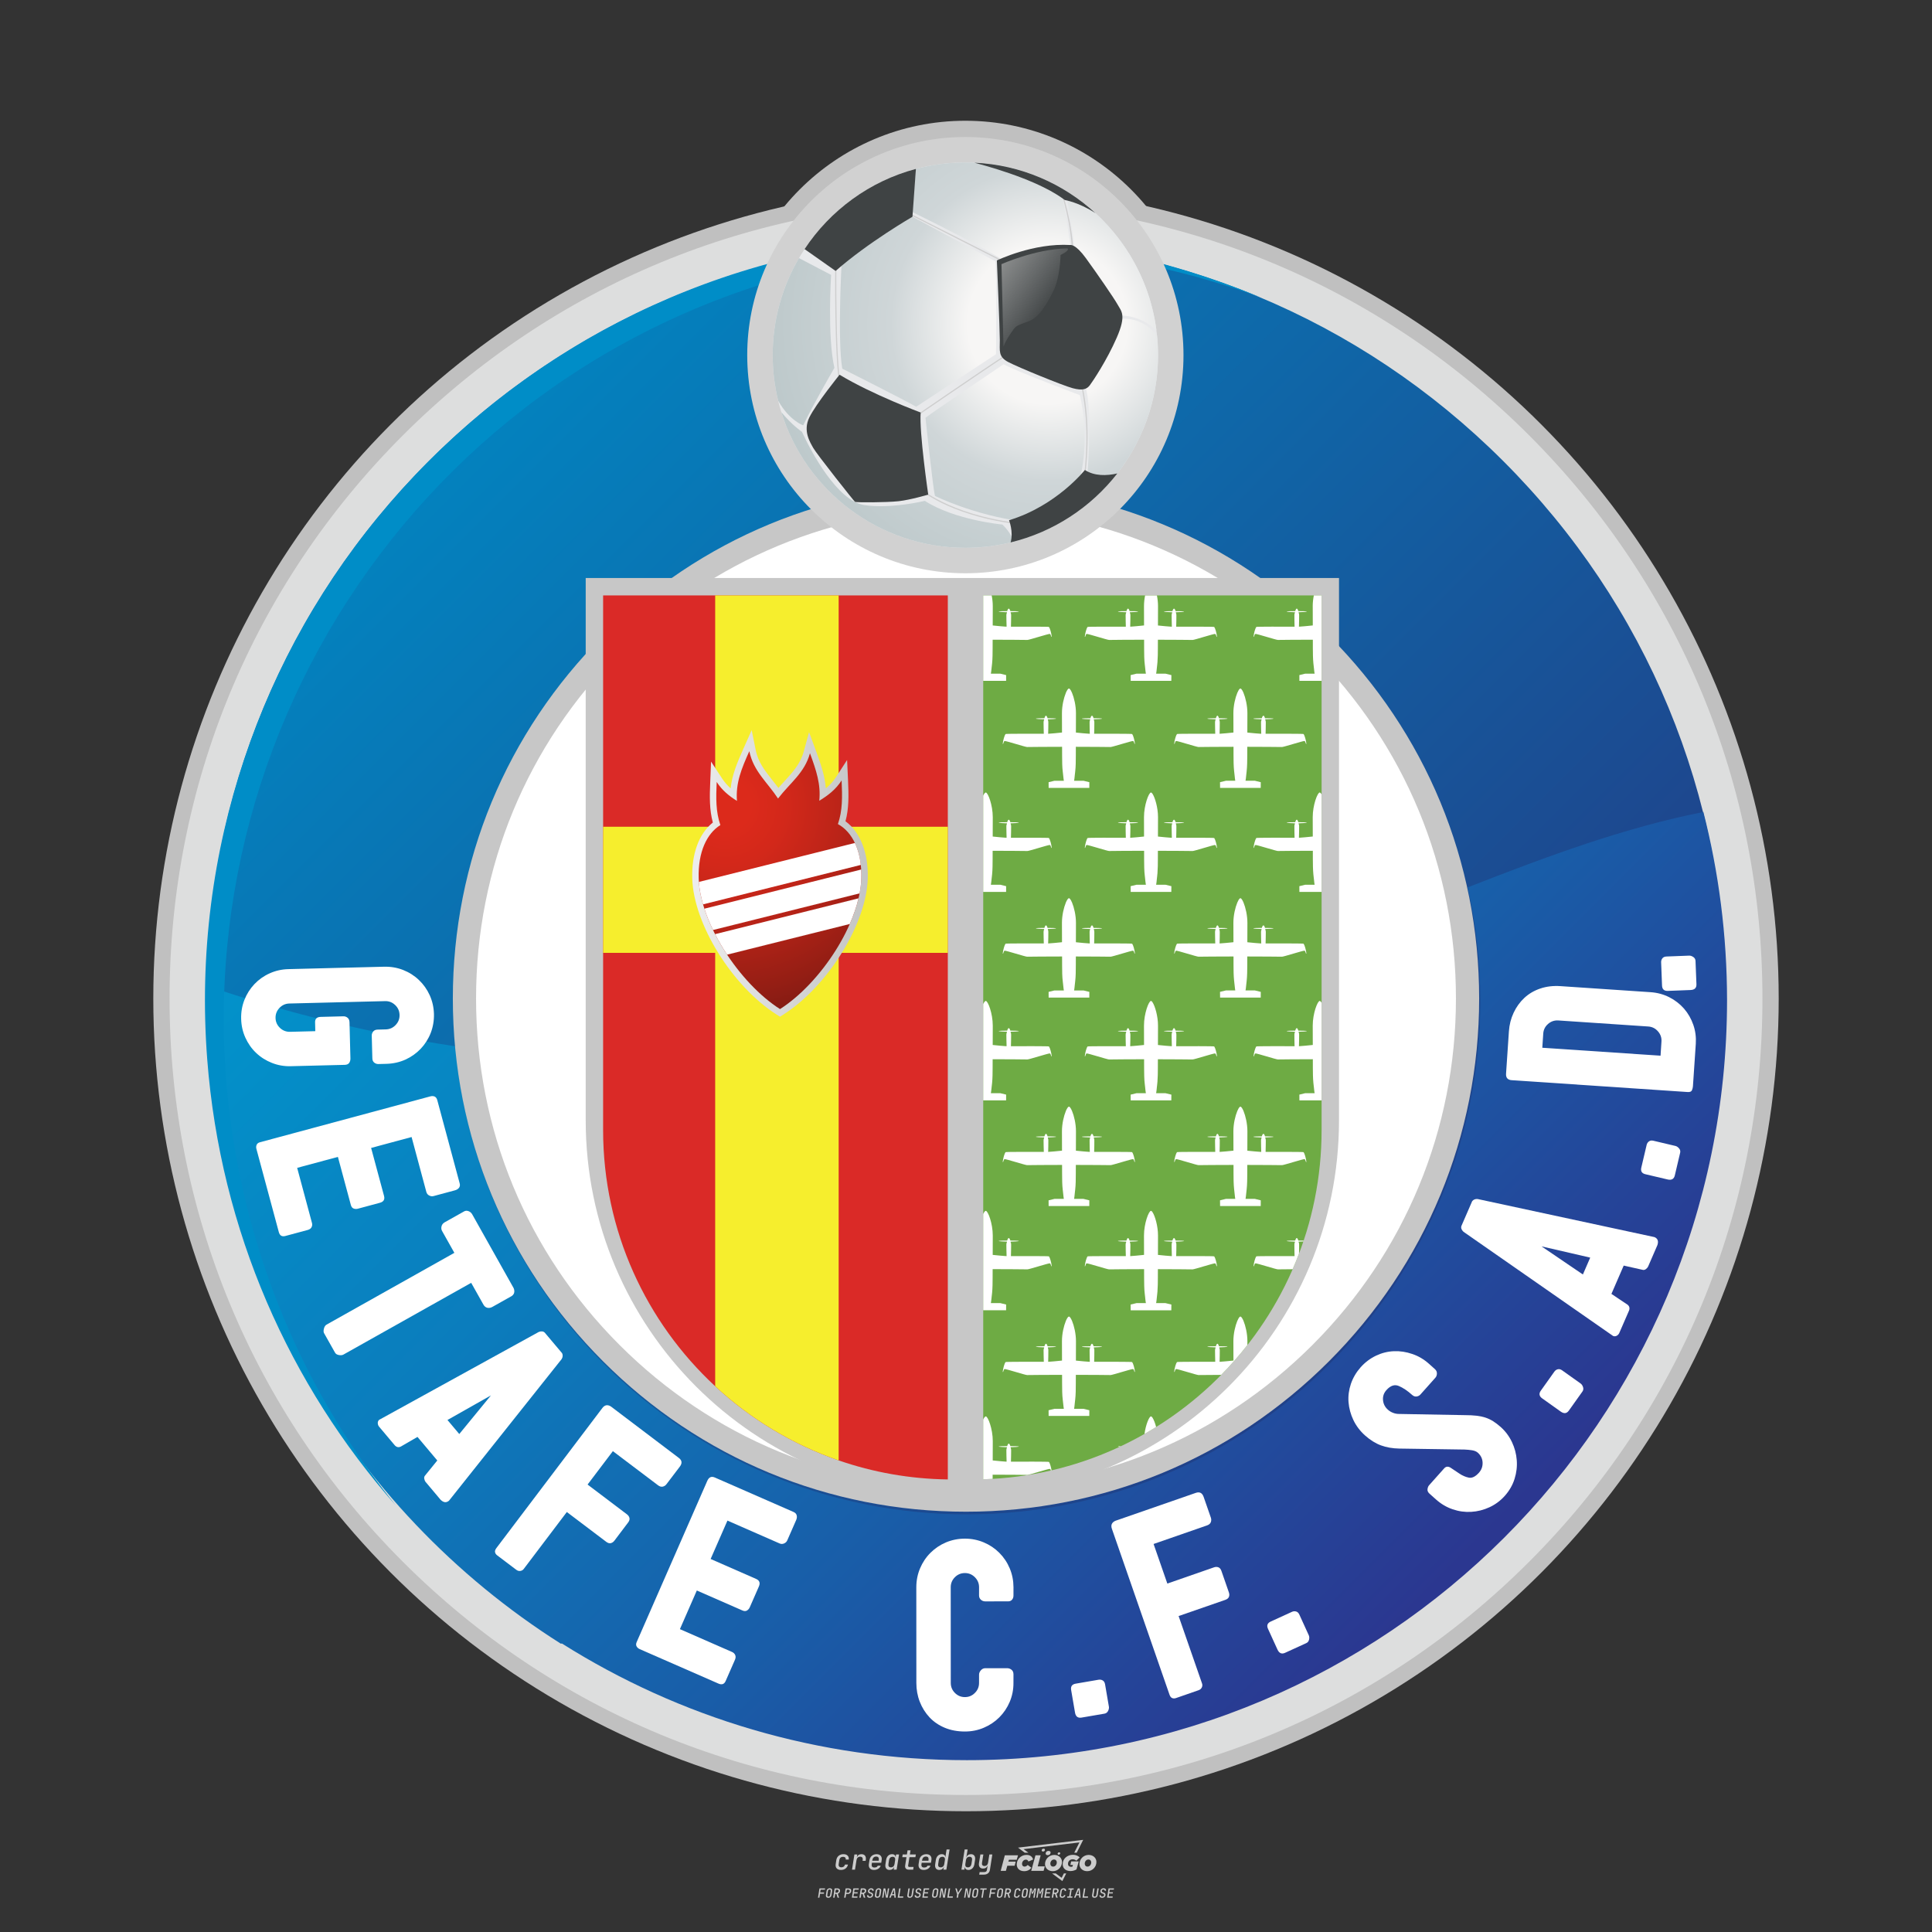 <?xml version="1.0" encoding="UTF-8"?>
<svg xmlns="http://www.w3.org/2000/svg" xmlns:xlink="http://www.w3.org/1999/xlink" version="1.1" viewBox="0 0 800 800">
  <rect x="0" y="0" width="800" height="800" fill="#333333" stroke="none"/>
  <!-- Created by @FCLOGO 2025-1-7 GMT+8 15:10:34 . https://fclogo.top/ -->
<!-- FOR PERSONAL USE ONLY NOT FOR COMMERCIAL USE -->
  <defs>
    <linearGradient id="_未命名的渐变_8" data-name="未命名的渐变 8" x1="141.375" y1="154.853" x2="661.742" y2="675.221" gradientUnits="userSpaceOnUse">
      <stop offset="0" stop-color="#0089c4"/>
      <stop offset="1" stop-color="#292d79"/>
    </linearGradient>
    <linearGradient id="_未命名的渐变_2" data-name="未命名的渐变 2" x1="167.163" y1="212.239" x2="603.324" y2="648.4" gradientUnits="userSpaceOnUse">
      <stop offset="0" stop-color="#0098ce"/>
      <stop offset=".169" stop-color="#0390c9"/>
      <stop offset=".416" stop-color="#0b7dbd"/>
      <stop offset=".709" stop-color="#195da8"/>
      <stop offset="1" stop-color="#2b3790"/>
    </linearGradient>
    <linearGradient id="linear-gradient" x1="286.626" y1="361.668" x2="359.343" y2="361.668" gradientUnits="userSpaceOnUse">
      <stop offset="0" stop-color="#ededed"/>
      <stop offset="1" stop-color="#c3c4c4"/>
    </linearGradient>
    <radialGradient id="radial-gradient" cx="296.325" cy="331.083" fx="296.325" fy="331.083" r="92.134" gradientTransform="translate(15.097 15.058) scale(.962)" gradientUnits="userSpaceOnUse">
      <stop offset="0" stop-color="#dc2a1b"/>
      <stop offset=".12" stop-color="#dc2a1b"/>
      <stop offset=".281" stop-color="#d3281a"/>
      <stop offset=".54" stop-color="#bb2418"/>
      <stop offset=".863" stop-color="#951e14"/>
      <stop offset="1" stop-color="#831b13"/>
    </radialGradient>
    <radialGradient id="_未命名的渐变_31" data-name="未命名的渐变 31" cx="435.213" cy="123.773" fx="435.213" fy="123.773" r="162.976" gradientTransform="translate(15.097 15.058) scale(.962)" gradientUnits="userSpaceOnUse">
      <stop offset=".211" stop-color="#f7f6f5"/>
      <stop offset=".414" stop-color="#cfd6d8"/>
      <stop offset=".959" stop-color="#b1c0c2"/>
    </radialGradient>
    <linearGradient id="_未命名的渐变_24" data-name="未命名的渐变 24" x1="413.199" y1="111.809" x2="435.426" y2="128.119" gradientUnits="userSpaceOnUse">
      <stop offset="0" stop-color="#f7f6f5" stop-opacity=".4"/>
      <stop offset="1" stop-color="#fff" stop-opacity="0"/>
    </linearGradient>
  </defs>
  <path d="M348.219,774.301c-.786,0-1.375-.217-1.768-.652-.393-.435-.528-1.03-.406-1.786l.252-1.648c.122-.755.45-1.35.984-1.785.534-.435,1.194-.652,1.98-.652.755,0,1.329.199,1.722.595.393.397.551.938.475,1.625h-1.236c.03-.359-.055-.637-.257-.836-.202-.198-.498-.297-.887-.297-.42,0-.763.117-1.03.349-.267.233-.435.563-.503.99l-.263,1.659c-.069.435-.006.769.189,1.002.195.233.502.349.921.349.389,0,.715-.099.979-.297.263-.198.436-.48.521-.847h1.236c-.137.687-.467,1.231-.99,1.631-.523.401-1.162.6-1.917.6h-0ZM352.797,774.187l.996-6.294h1.19l-.195,1.19c.336-.87.973-1.304,1.911-1.304.671,0,1.169.208,1.493.624.324.416.429.986.315,1.71l-.069.423h-1.27l.057-.32c.069-.45.011-.795-.171-1.036-.183-.24-.477-.361-.881-.361-.405,0-.74.122-1.007.366-.267.245-.435.588-.503,1.03l-.63,3.971h-1.236v-0ZM361.906,774.301c-.77,0-1.346-.223-1.728-.669s-.515-1.036-.401-1.768l.252-1.648c.084-.488.257-.915.521-1.282s.601-.651,1.013-.852c.412-.202.873-.304,1.385-.304.77,0,1.349.224,1.734.669.385.446.517,1.036.395,1.768l-.172,1.121h-3.845l-.092.526c-.153.954.217,1.431,1.11,1.431.717,0,1.175-.248,1.373-.744h1.225c-.168.534-.503.96-1.007,1.276-.504.317-1.091.475-1.763.475h0ZM361.231,770.216l-.046.286,2.655-.012.046-.286c.069-.466.013-.822-.166-1.07-.179-.248-.486-.372-.921-.372-.443,0-.795.126-1.059.378-.263.252-.433.611-.509,1.076h0ZM368.326,774.301c-.633,0-1.103-.212-1.408-.635s-.397-1.001-.274-1.734l.274-1.774c.115-.733.393-1.312.836-1.74.442-.427.98-.641,1.613-.641.465,0,.83.119,1.093.354.263.236.391.557.383.962h.023l.172-1.202h1.236l-.996,6.294h-1.225l.195-1.201h-.023c-.122.412-.351.734-.687.967s-.74.349-1.213.349l0.0 0ZM368.932,773.226c.389,0,.715-.119.978-.355.263-.236.429-.572.498-1.007l.252-1.648c.069-.427.01-.761-.177-1.002-.187-.24-.475-.36-.864-.36-.397,0-.725.118-.984.354-.26.236-.423.572-.492,1.007l-.252,1.648c-.069.443-.013.78.166,1.013.179.233.471.349.876.349h0ZM376.348,774.187c-.572,0-.994-.157-1.264-.469-.271-.312-.361-.751-.269-1.316l.538-3.387h-1.739l.171-1.122h1.74l.275-1.716h1.236l-.275,1.716h2.472l-.183,1.122h-2.461l-.538,3.387c-.076.442.099.664.526.664h1.717l-.172,1.121h-1.774,0ZM382.504,774.301c-.77,0-1.346-.223-1.728-.669s-.515-1.036-.401-1.768l.252-1.648c.084-.488.257-.915.521-1.282s.601-.651,1.013-.852c.412-.202.873-.304,1.385-.304.77,0,1.349.224,1.734.669.385.446.517,1.036.395,1.768l-.172,1.121h-3.845l-.092.526c-.153.954.217,1.431,1.11,1.431.717,0,1.175-.248,1.373-.744h1.225c-.168.534-.503.96-1.007,1.276-.504.317-1.091.475-1.763.475h0ZM381.829,770.216l-.046.286,2.655-.012.046-.286c.069-.466.013-.822-.166-1.07-.179-.248-.486-.372-.921-.372-.443,0-.795.126-1.059.378-.263.252-.433.611-.509,1.076h0ZM388.924,774.301c-.633,0-1.101-.212-1.402-.635-.301-.423-.395-1.001-.28-1.734l.274-1.774c.115-.733.393-1.312.836-1.74.442-.427.98-.641,1.613-.641.465,0,.83.119,1.093.354.263.236.391.557.383.962h.023l.206-1.465.298-1.796h1.236l-1.327,8.354h-1.225l.195-1.201h-.023c-.122.412-.351.734-.687.967s-.74.349-1.213.349l0.0 0ZM389.531,773.226c.389,0,.715-.119.978-.355.263-.236.429-.572.498-1.007l.252-1.648c.076-.427.019-.761-.172-1.002-.191-.24-.48-.36-.87-.36-.397,0-.725.118-.984.354-.26.236-.423.572-.492,1.007l-.252,1.648c-.076.443-.023.78.16,1.013s.477.349.881.349h0ZM401.017,774.301c-.473,0-.839-.116-1.099-.349-.26-.233-.385-.555-.378-.967h-.011l-.195,1.201h-1.224l1.327-8.354h1.236l-.286,1.796-.274,1.465h.046c.122-.412.353-.735.692-.967.34-.232.742-.349,1.208-.349.633,0,1.1.214,1.402.641.301.428.395,1.007.281,1.74l-.275,1.774c-.115.733-.395,1.31-.841,1.734-.446.423-.982.635-1.608.635v-0ZM400.766,773.226c.397,0,.723-.116.979-.349.256-.233.422-.571.498-1.013l.252-1.648c.069-.435.011-.77-.171-1.007-.183-.236-.473-.354-.87-.354-.389,0-.715.12-.979.36s-.429.574-.498,1.002l-.252,1.648c-.069.435-.011.771.172,1.007.183.236.473.355.87.355h0ZM405.469,776.247l.172-1.064h1.934c.641,0,1.007-.302,1.099-.905l.103-.675.206-1.19h-.035c-.122.42-.347.744-.675.973-.328.229-.729.343-1.201.343-.626,0-1.093-.201-1.402-.601s-.41-.944-.303-1.631l.584-3.605h1.236l-.561,3.479c-.061.412,0,.732.183.961s.465.343.847.343c.389,0,.717-.122.984-.366.267-.244.431-.584.492-1.018l.538-3.399h1.236l-1.007,6.409c-.099.603-.37,1.078-.812,1.425-.443.347-1.0.521-1.671.521h-1.946ZM417.787,770.085h3.221l.537-1.855h-5.466l-1.708,6.442h2.147l.586-2.099h3.026l.439-1.708h-3.026l.244-.781h0ZM424.229,772.916c-.586,0-1.025-.39-1.025-1.123,0-.878.634-1.757,1.611-1.757.488,0,.878.244,1.025.781l1.952-.83c-.293-1.171-1.269-1.903-2.635-1.903-2.782,0-4.148,2.147-4.148,3.904s1.269,2.83,3.075,2.83c1.367,0,2.342-.586,2.977-1.415l-1.513-1.171c-.39.439-.83.683-1.318.683v0ZM430.915,768.231h-2.147l-1.757,6.442h5.124l.488-1.855h-2.928l1.22-4.587ZM439.748,771.013c0-1.659-1.318-2.928-3.221-2.928-2.196,0-3.807,1.806-3.807,3.807,0,1.659,1.318,2.928,3.221,2.928,2.196,0,3.807-1.806,3.807-3.807ZM434.917,771.696c0-.83.586-1.708,1.513-1.708.781,0,1.171.537,1.171,1.22,0,.83-.586,1.708-1.513,1.708-.781,0-1.171-.537-1.171-1.22ZM443.213,772.233h1.074l-.195.683c-.146.049-.342.098-.586.098-.683,0-1.269-.39-1.269-1.22,0-1.025.732-1.903,1.952-1.903.586,0,1.123.244,1.513.586l1.367-1.367c-.439-.537-1.513-1.074-2.733-1.074-2.587,0-4.295,1.757-4.295,3.855,0,2.05,1.611,2.879,3.221,2.879.927,0,1.855-.293,2.489-.683l.927-3.319h-3.123l-.342,1.464v0ZM450.777,768.084c-2.196,0-3.807,1.806-3.807,3.807,0,1.659,1.318,2.928,3.221,2.928,2.196,0,3.807-1.806,3.807-3.807,0-1.659-1.318-2.928-3.221-2.928ZM450.338,772.916c-.781,0-1.171-.537-1.171-1.22,0-.83.586-1.708,1.513-1.708.781,0,1.171.537,1.171,1.22,0,.83-.586,1.708-1.513,1.708ZM437.942,767.499c-.049.293.098.488.439.488s.537-.195.634-.488c.049-.244-.098-.488-.439-.488s-.586.244-.634.488ZM432.135,765.498c-.439,0-.732.244-.781.586s.098.586.537.586.732-.244.781-.586c.098-.342-.098-.586-.537-.586ZM433.013,767.303c-.098.537.146.878.83.878.634,0,1.074-.39,1.171-.878s-.146-.878-.83-.878-1.074.39-1.171.878ZM439.602,777.552l-2.44-1.806h-1.513l4.246,3.172,1.611-3.172h-.976l-.927,1.806h0ZM425.839,767.157l-2.001-1.464,23.132-2.782-2.147,4.246h1.025l2.684-5.319-26.988,3.221,2.782,2.099h1.513ZM338.719,785.785l.609-3.832h2.32l-.084.519h-1.764l-.184,1.145h1.627l-.084.525h-1.617l-.257,1.643h-.567,0ZM342.97,785.838c-.357,0-.623-.101-.798-.302-.175-.201-.234-.473-.178-.816l.268-1.701c.056-.343.203-.615.441-.816.238-.201.535-.302.892-.302s.623.1.798.299c.175.199.236.471.184.814l-.268,1.706c-.056.343-.204.615-.444.816-.24.201-.538.302-.895.302ZM343.049,785.334c.193,0,.348-.052.467-.158.119-.105.194-.257.226-.457l.268-1.701c.032-.199.005-.352-.079-.457-.084-.105-.222-.158-.415-.158s-.347.052-.465.158c-.117.105-.192.257-.223.457l-.268,1.701c-.032.2-.005.352.079.457s.22.158.409.158h0ZM344.996,785.785l.609-3.832h1.202c.238,0,.439.046.604.139.165.093.283.223.357.391s.091.366.052.593c-.038.259-.14.484-.304.675-.165.191-.366.321-.604.391l.535,1.643h-.619l-.478-1.575h-.541l-.247,1.575h-.567ZM345.888,783.707h.635c.189,0,.349-.056.48-.168.131-.112.211-.262.239-.451.032-.193,0-.345-.094-.459-.095-.114-.236-.171-.425-.171h-.635l-.2,1.249ZM349.545,785.785l.609-3.832h1.254c.371,0,.651.105.84.315.189.21.255.49.199.84-.038.234-.122.438-.249.611s-.29.307-.488.402c-.198.095-.419.142-.664.142h-.693l-.241,1.522h-.567ZM350.432,783.754h.693c.192,0,.357-.059.493-.176.136-.117.22-.274.252-.47s-.002-.352-.1-.47-.245-.176-.441-.176h-.688l-.21,1.291v0ZM352.747,785.785l.609-3.832h2.252l-.079.504h-1.695l-.173,1.087h1.512l-.079.499h-1.512l-.194,1.239h1.69l-.079.504h-2.252ZM355.843,785.785l.609-3.832h1.202c.238,0,.439.046.604.139.165.093.283.223.357.391s.091.366.052.593c-.038.259-.14.484-.304.675-.165.191-.366.321-.604.391l.535,1.643h-.619l-.478-1.575h-.541l-.247,1.575h-.567ZM356.736,783.707h.635c.189,0,.349-.056.48-.168.131-.112.211-.262.239-.451.032-.193,0-.345-.094-.459-.095-.114-.236-.171-.425-.171h-.635l-.2,1.249ZM360.132,785.838c-.385,0-.674-.095-.866-.286-.192-.191-.264-.451-.215-.779h.567c-.028.175.011.312.116.412.105.1.266.149.483.149.203,0,.37-.049.501-.147.131-.098.211-.233.239-.404.021-.15.001-.279-.06-.386-.061-.107-.158-.181-.291-.223l-.457-.136c-.266-.08-.462-.217-.588-.409-.126-.192-.17-.42-.131-.682.035-.21.112-.394.231-.551s.273-.28.462-.367.402-.131.64-.131c.35,0,.616.095.798.286.182.191.248.444.2.759h-.567c.028-.168-.003-.3-.092-.396-.089-.096-.23-.144-.422-.144-.189,0-.343.045-.462.134-.119.089-.189.214-.21.375-.025.151-.007.279.052.386s.158.181.294.223l.467.147c.262.081.456.217.58.409.124.193.165.422.123.688-.035.217-.116.406-.241.567-.126.161-.288.286-.485.375-.198.089-.419.134-.664.134l-0.0 0ZM363.265,785.838c-.357,0-.623-.101-.798-.302-.175-.201-.234-.473-.178-.816l.268-1.701c.056-.343.203-.615.441-.816.238-.201.535-.302.892-.302s.623.1.798.299c.175.199.236.471.184.814l-.268,1.706c-.056.343-.204.615-.444.816-.24.201-.538.302-.895.302ZM363.344,785.334c.193,0,.348-.052.467-.158.119-.105.194-.257.226-.457l.268-1.701c.032-.199.005-.352-.079-.457-.084-.105-.222-.158-.415-.158s-.347.052-.465.158c-.117.105-.192.257-.223.457l-.268,1.701c-.032.2-.005.352.079.457s.22.158.409.158h0ZM365.275,785.785l.609-3.832h.709l.619,3.186c.007-.098.017-.217.029-.357.012-.14.027-.285.045-.435.018-.151.037-.289.058-.415l.315-1.979h.525l-.609,3.832h-.709l-.614-3.186c-.007.095-.017.209-.029.344s-.027.276-.045.423c-.018.147-.037.283-.058.409l-.315,2.01h-.53,0ZM368.225,785.785l1.585-3.832h.745l.373,3.832h-.562l-.073-.971h-1.087l-.388.971h-.593,0ZM369.385,784.342h.871l-.089-1.102c-.018-.196-.03-.365-.037-.509-.007-.143-.011-.243-.011-.299-.018.056-.052.156-.102.299s-.115.311-.192.504l-.441,1.107h0ZM371.721,785.785l.609-3.832h.567l-.525,3.312h1.674l-.079.52h-2.247ZM376.678,785.838c-.367,0-.634-.101-.8-.302-.166-.201-.221-.475-.165-.821l.436-2.761h.567l-.436,2.755c-.032.196-.008.35.071.462.079.112.214.168.407.168s.347-.056.465-.168c.117-.112.192-.266.223-.462l.435-2.755h.567l-.436,2.761c-.056.35-.2.625-.433.824-.233.199-.533.299-.9.299h0ZM379.844,785.838c-.385,0-.674-.095-.866-.286-.192-.191-.264-.451-.215-.779h.567c-.028.175.011.312.116.412.105.1.266.149.483.149.203,0,.37-.049.501-.147.131-.098.211-.233.239-.404.021-.15.001-.279-.06-.386-.061-.107-.158-.181-.291-.223l-.457-.136c-.266-.08-.462-.217-.588-.409-.126-.192-.17-.42-.131-.682.035-.21.112-.394.231-.551s.273-.28.462-.367.402-.131.64-.131c.35,0,.616.095.798.286.182.191.248.444.2.759h-.567c.028-.168-.003-.3-.092-.396-.089-.096-.23-.144-.422-.144-.189,0-.343.045-.462.134-.119.089-.189.214-.21.375-.025.151-.007.279.052.386s.158.181.294.223l.467.147c.262.081.456.217.58.409.124.193.165.422.123.688-.035.217-.116.406-.241.567-.126.161-.288.286-.485.375-.198.089-.419.134-.664.134l-0.0 0ZM381.906,785.785l.609-3.832h2.252l-.079.504h-1.695l-.173,1.087h1.512l-.079.499h-1.512l-.194,1.239h1.69l-.079.504h-2.252ZM386.943,785.838c-.357,0-.623-.101-.798-.302-.175-.201-.234-.473-.178-.816l.268-1.701c.056-.343.203-.615.441-.816.238-.201.535-.302.892-.302s.623.1.798.299c.175.199.236.471.184.814l-.268,1.706c-.056.343-.204.615-.444.816-.24.201-.538.302-.895.302ZM387.021,785.334c.193,0,.348-.052.467-.158.119-.105.194-.257.226-.457l.268-1.701c.032-.199.005-.352-.079-.457-.084-.105-.222-.158-.415-.158s-.347.052-.465.158c-.117.105-.192.257-.223.457l-.268,1.701c-.032.2-.005.352.079.457s.22.158.409.158h0ZM388.953,785.785l.609-3.832h.709l.619,3.186c.007-.098.017-.217.029-.357.012-.14.027-.285.045-.435.018-.151.037-.289.058-.415l.315-1.979h.525l-.609,3.832h-.709l-.614-3.186c-.007.095-.017.209-.029.344s-.027.276-.045.423c-.018.147-.037.283-.058.409l-.315,2.01h-.53ZM392.249,785.785l.609-3.832h.567l-.525,3.312h1.674l-.079.52h-2.247ZM396.117,785.785l.22-1.412-.751-2.42h.577l.446,1.449c.028.095.05.184.066.268.016.084.025.147.029.189.018-.042.046-.105.087-.189.04-.084.088-.173.144-.268l.898-1.449h.598l-1.528,2.42-.22,1.412h-.567ZM399.217,785.785l.609-3.832h.709l.619,3.186c.007-.098.017-.217.029-.357.012-.14.027-.285.044-.435.018-.151.037-.289.058-.415l.315-1.979h.525l-.609,3.832h-.709l-.614-3.186c-.007.095-.017.209-.029.344s-.027.276-.045.423c-.018.147-.037.283-.058.409l-.315,2.01h-.53 0ZM403.505,785.838c-.357,0-.623-.101-.798-.302-.175-.201-.234-.473-.178-.816l.268-1.701c.056-.343.203-.615.441-.816.238-.201.535-.302.892-.302.357,0,.623.1.798.299.175.199.236.471.184.814l-.268,1.706c-.056.343-.204.615-.444.816-.239.201-.538.302-.895.302h0ZM403.584,785.334c.193,0,.348-.052.467-.158.119-.105.194-.257.226-.457l.268-1.701c.032-.199.005-.352-.079-.457-.084-.105-.222-.158-.415-.158-.193,0-.347.052-.465.158-.117.105-.191.257-.223.457l-.268,1.701c-.032.2-.005.352.079.457.084.105.22.158.409.158h0ZM406.381,785.785l.525-3.312h-1.023l.084-.519h2.619l-.084.519h-1.029l-.525,3.312h-.567ZM409.518,785.785l.609-3.832h2.32l-.084.519h-1.764l-.184,1.145h1.627l-.084.525h-1.617l-.257,1.643h-.567,0ZM413.769,785.838c-.357,0-.623-.101-.798-.302-.175-.201-.234-.473-.178-.816l.268-1.701c.056-.343.203-.615.441-.816.238-.201.535-.302.892-.302.357,0,.623.1.798.299.175.199.236.471.184.814l-.268,1.706c-.056.343-.204.615-.444.816-.239.201-.538.302-.895.302h0ZM413.848,785.334c.193,0,.348-.052.467-.158.119-.105.194-.257.226-.457l.268-1.701c.032-.199.005-.352-.079-.457-.084-.105-.222-.158-.415-.158-.193,0-.347.052-.465.158-.117.105-.191.257-.223.457l-.268,1.701c-.032.2-.005.352.079.457.084.105.22.158.409.158h0ZM415.795,785.785l.609-3.832h1.202c.238,0,.439.046.604.139.164.093.283.223.357.391s.091.366.053.593c-.039.259-.14.484-.304.675-.165.191-.366.321-.604.391l.535,1.643h-.619l-.478-1.575h-.541l-.247,1.575h-.567 0ZM416.688,783.707h.635c.189,0,.349-.056.48-.168.131-.112.211-.262.239-.451.032-.193,0-.345-.095-.459-.094-.114-.236-.171-.425-.171h-.635l-.199,1.249h0ZM420.905,785.838c-.36,0-.631-.101-.811-.302-.18-.201-.242-.473-.186-.816l.268-1.701c.056-.346.206-.619.449-.819s.545-.299.906-.299c.357,0,.625.101.806.302.18.201.242.473.186.816h-.567c.031-.199.003-.352-.087-.457-.089-.105-.228-.158-.417-.158-.193,0-.351.052-.475.158-.124.105-.202.255-.234.451l-.268,1.706c-.032.2-.003.352.087.457.089.105.23.158.423.158s.35-.052.472-.158.199-.257.231-.457h.567c-.035.228-.115.425-.239.593s-.281.298-.47.388c-.189.091-.402.136-.64.136h0ZM424.034,785.838c-.357,0-.623-.101-.798-.302-.175-.201-.234-.473-.178-.816l.268-1.701c.056-.343.203-.615.441-.816.238-.201.535-.302.892-.302.357,0,.623.1.798.299.175.199.236.471.184.814l-.268,1.706c-.056.343-.204.615-.444.816-.239.201-.538.302-.895.302h0ZM424.112,785.334c.193,0,.348-.052.467-.158.119-.105.194-.257.226-.457l.268-1.701c.032-.199.005-.352-.079-.457-.084-.105-.222-.158-.415-.158-.193,0-.347.052-.465.158-.117.105-.191.257-.223.457l-.268,1.701c-.032.2-.005.352.079.457.084.105.22.158.409.158h0ZM425.965,785.785l.609-3.832h.687l.184,1.228c.021.119.037.23.047.333.011.103.019.183.026.239.018-.056.047-.136.089-.241.042-.105.091-.217.147-.336l.567-1.223h.709l-.609,3.832h-.535l.204-1.291c.025-.168.058-.352.1-.554.042-.201.087-.404.136-.609s.096-.4.142-.585c.045-.185.087-.348.126-.488l-.855,1.863h-.551l-.283-1.863c-.004.136-.011.295-.021.475s-.024.372-.039.575c-.016.203-.035.407-.058.611-.023.205-.048.396-.076.575l-.205,1.291h-.541ZM429.115,785.785l.609-3.832h.687l.184,1.228c.021.119.037.23.047.333.011.103.019.183.026.239.018-.056.047-.136.089-.241.042-.105.091-.217.147-.336l.567-1.223h.709l-.609,3.832h-.535l.204-1.291c.025-.168.058-.352.1-.554.042-.201.087-.404.136-.609s.096-.4.142-.585c.045-.185.087-.348.126-.488l-.855,1.863h-.551l-.283-1.863c-.004.136-.011.295-.021.475s-.024.372-.039.575c-.016.203-.035.407-.058.611-.023.205-.048.396-.076.575l-.205,1.291h-.541ZM432.411,785.785l.609-3.832h2.252l-.079.504h-1.696l-.173,1.087h1.512l-.079.499h-1.512l-.194,1.239h1.69l-.079.504h-2.252,0ZM435.507,785.785l.609-3.832h1.202c.238,0,.439.046.604.139.164.093.283.223.357.391s.091.366.053.593c-.039.259-.14.484-.304.675-.165.191-.366.321-.604.391l.535,1.643h-.619l-.478-1.575h-.541l-.247,1.575h-.567 0ZM436.4,783.707h.635c.189,0,.349-.056.48-.168.131-.112.211-.262.239-.451.032-.193,0-.345-.095-.459-.094-.114-.236-.171-.425-.171h-.635l-.199,1.249h0ZM439.801,785.838c-.36,0-.631-.101-.811-.302-.18-.201-.242-.473-.186-.816l.268-1.701c.056-.346.206-.619.449-.819s.545-.299.906-.299c.357,0,.625.101.806.302.18.201.242.473.186.816h-.567c.031-.199.003-.352-.087-.457-.089-.105-.228-.158-.417-.158-.193,0-.351.052-.475.158-.124.105-.202.255-.234.451l-.268,1.706c-.032.2-.003.352.087.457.089.105.23.158.423.158s.35-.052.472-.158.199-.257.231-.457h.567c-.035.228-.115.425-.239.593s-.281.298-.47.388c-.189.091-.402.136-.64.136h0ZM441.879,785.785l.079-.504h.777l.446-2.824h-.777l.084-.504h2.126l-.084.504h-.777l-.446,2.824h.777l-.079.504h-2.126 0ZM444.74,785.785l1.585-3.832h.745l.373,3.832h-.562l-.073-.971h-1.087l-.388.971h-.593,0ZM445.9,784.342h.871l-.089-1.102c-.017-.196-.03-.365-.037-.509-.007-.143-.01-.243-.01-.299-.018.056-.052.156-.102.299s-.115.311-.192.504l-.441,1.107h0ZM448.235,785.785l.609-3.832h.567l-.525,3.312h1.674l-.079.52h-2.247,0ZM453.193,785.838c-.368,0-.634-.101-.8-.302-.166-.201-.221-.475-.165-.821l.436-2.761h.567l-.436,2.755c-.032.196-.008.35.071.462.079.112.214.168.407.168s.347-.056.465-.168c.117-.112.192-.266.223-.462l.436-2.755h.567l-.436,2.761c-.056.35-.2.625-.433.824-.233.199-.533.299-.9.299h-0ZM456.358,785.838c-.385,0-.674-.095-.866-.286-.193-.191-.264-.451-.215-.779h.567c-.028.175.011.312.115.412.105.1.266.149.483.149.203,0,.37-.049.501-.147s.211-.233.239-.404c.021-.15.001-.279-.06-.386s-.158-.181-.291-.223l-.457-.136c-.266-.08-.462-.217-.588-.409-.126-.192-.17-.42-.131-.682.035-.21.112-.394.231-.551s.273-.28.462-.367c.189-.087.402-.131.64-.131.35,0,.616.095.798.286.182.191.248.444.199.759h-.567c.028-.168-.003-.3-.092-.396-.089-.096-.23-.144-.423-.144-.189,0-.343.045-.462.134-.119.089-.189.214-.21.375-.025.151-.007.279.052.386s.158.181.294.223l.467.147c.262.081.456.217.58.409.124.193.165.422.124.688-.035.217-.116.406-.241.567-.126.161-.288.286-.485.375-.198.089-.419.134-.664.134l0.0 0ZM458.421,785.785l.609-3.832h2.252l-.079.504h-1.696l-.173,1.087h1.512l-.079.499h-1.512l-.194,1.239h1.69l-.079.504h-2.252,0Z" style="fill: #ccc;"/>
  <g>
    <g>
      <circle cx="400" cy="413.479" r="336.521" style="fill: silver;"/>
      <path d="M399.734,244.108c-53.516,0-97.054-43.538-97.054-97.054s43.538-97.054,97.054-97.054,97.054,43.538,97.054,97.054-43.538,97.054-97.054,97.054Z" style="fill: silver;"/>
      <path d="M400,743.27c-88.09,0-170.908-34.304-233.197-96.593-62.289-62.289-96.593-145.107-96.593-233.197s34.304-170.908,96.593-233.197c62.289-62.289,145.107-96.593,233.197-96.593s170.908,34.304,233.197,96.593c62.289,62.289,96.593,145.107,96.593,233.197s-34.304,170.908-96.593,233.197c-62.289,62.289-145.107,96.593-233.197,96.593Z" style="fill: #dddede;"/>
      <g>
        <path d="M622.512,190.966c-59.435-59.435-138.458-92.168-222.512-92.168s-163.078,32.732-222.512,92.168c-59.436,59.435-92.168,138.458-92.168,222.513s32.732,163.078,92.168,222.512c59.435,59.436,138.458,92.168,222.512,92.168s163.078-32.732,222.512-92.168c59.436-59.435,92.168-138.458,92.168-222.512s-32.732-163.078-92.168-222.513ZM549.798,563.276c-40.012,40.013-93.212,62.049-149.798,62.049s-109.785-22.035-149.797-62.048c-40.013-40.012-62.049-93.212-62.049-149.798s22.035-109.786,62.048-149.798c40.012-40.012,93.212-62.048,149.798-62.048s109.785,22.036,149.797,62.048c40.013,40.012,62.049,93.212,62.049,149.798s-22.035,109.785-62.048,149.797Z" style="fill: url(#_未命名的渐变_8);"/>
        <path d="M607.732,367.45c3.441,15.127,5.234,30.848,5.234,46.975,0,117.25-95.369,212.638-212.619,212.638-110.902,0-202.237-85.356-211.809-193.804-37.936-5.784-72.275-14.643-102.929-25.086-.036,2.083-.049,4.156-.049,6.252,0,112.033,58.522,210.401,146.682,266.199.145-.036.278-.078.412-.092,48.55,30.601,106.055,48.315,167.692,48.315,173.785,0,314.676-140.83,314.785-314.622-.025-26.922-3.429-53.052-9.803-78.006-32.533,6.476-63.986,18.065-97.597,31.23" style="fill: url(#_未命名的渐变_2);"/>
        <path d="M101.408,496.193c-40.868-171.685,65.2-343.956,236.866-384.813,63.26-15.06,126.706-9.07,183.534,11.697-44.42-18.386-93.787-27.963-144.921-24.019-173.883,13.401-304.474,165.778-291.073,339.662,5.477,71.069,34.169,134.892,78.042,184.604-29.213-36.016-50.998-78.992-62.449-127.131" style="fill: #008dc7; fill-rule: evenodd;"/>
      </g>
      <path d="M400,625.968c-56.758,0-110.119-22.103-150.253-62.237-40.134-40.134-62.236-93.494-62.236-150.252s22.102-110.119,62.237-150.253c40.134-40.134,93.495-62.236,150.252-62.236s110.119,22.102,150.253,62.237c40.133,40.134,62.236,93.494,62.236,150.252s-22.103,110.119-62.237,150.253c-40.134,40.133-93.494,62.236-150.252,62.236Z" style="fill: #c7c7c7;"/>
      <path d="M400,616.353c-54.189,0-105.136-21.103-143.454-59.421-38.317-38.318-59.42-89.263-59.42-143.453s21.102-105.136,59.42-143.454c38.318-38.318,89.264-59.42,143.454-59.42s105.136,21.102,143.454,59.421c38.318,38.318,59.42,89.264,59.42,143.453s-21.103,105.136-59.421,143.454c-38.318,38.318-89.264,59.42-143.453,59.42Z" style="fill: #fff;"/>
    </g>
    <g>
      <g>
        <path d="M159.081,400.298c2.754-.061,5.372.377,7.854,1.352,2.482.976,4.655,2.353,6.532,4.15,1.889,1.796,3.383,3.908,4.483,6.334,1.086,2.413,1.667,5.007,1.741,7.76.061,2.761-.396,5.378-1.346,7.854-.975,2.476-2.371,4.654-4.149,6.538-1.803,1.884-3.915,3.376-6.323,4.477-2.432,1.085-5.025,1.665-7.779,1.745l-3.458.088c-.605.014-1.16-.191-1.679-.592-.506-.407-.766-.999-.777-1.762l-.247-9.421c-.013-.615.185-1.173.592-1.679.408-.518.989-.771,1.766-.797l3.445-.091c1.605-.037,2.976-.643,4.087-1.822,1.124-1.173,1.668-2.562,1.618-4.179-.037-1.611-.642-2.976-1.816-4.087-1.186-1.124-2.567-1.668-4.186-1.618l-39.625.988c-1.618.037-2.977.655-4.1,1.834-1.112,1.173-1.655,2.562-1.618,4.174.037,1.605.655,2.969,1.827,4.093,1.174,1.113,2.569,1.654,4.174,1.62l10.46-.268-.087-3.68c-.037-1.45.74-2.197,2.345-2.234l9.422-.24c.618-.013,1.173.191,1.679.592.507.408.778,1.038.803,1.871l.383,15.048c.013.695-.172,1.286-.531,1.807-.37.506-.976.76-1.827.783l-22.289.558c-2.754.08-5.372-.376-7.841-1.355-2.482-.974-4.668-2.351-6.556-4.147-1.877-1.779-3.36-3.891-4.459-6.322-1.099-2.428-1.679-5.021-1.741-7.774-.074-2.759.37-5.378,1.347-7.854.975-2.475,2.358-4.655,4.148-6.538,1.79-1.883,3.889-3.377,6.323-4.464,2.432-1.099,5.025-1.679,7.779-1.741l39.625-1Z" style="fill: #fff;"/>
        <path d="M178.039,454.023c1.631-.444,2.643.074,3.038,1.554l9.26,34.405c.211.735.113,1.349-.27,1.856-.383.495-.939.848-1.681,1.05l-8.877,2.388c-.593.157-1.185.077-1.779-.239-.618-.313-.988-.797-1.186-1.463l-6.112-22.753-16.756,4.514,5.347,19.867c.394,1.486-.174,2.428-1.729,2.846l-9.114,2.454c-.592.154-1.16.142-1.741-.074-.568-.205-.964-.712-1.173-1.52l-5.347-19.861-16.868,4.537,6.112,22.747c.198.671.135,1.275-.161,1.833-.272.555-.84.939-1.642,1.156l-9.212,2.476c-1.407.376-2.308-.168-2.704-1.645l-9.261-34.394c-.172-.606-.148-1.161.087-1.693.198-.532.679-.902,1.432-1.099l70.336-18.942Z" style="fill: #fff;"/>
        <path d="M192.201,501.597c.537-.302,1.13-.327,1.789-.091.66.253,1.164.674,1.512,1.27l17.103,30.455c.295.537.408,1.127.349,1.789-.072.656-.43,1.197-1.062,1.644l-8.015,4.5c-.671.373-1.349.5-2.043.367-.694-.15-1.247-.582-1.659-1.321l-5.067-9.017-52.895,29.707c-.475.267-1.091.329-1.86.198-.793-.139-1.331-.466-1.628-1.003l-4.564-8.103c-.22-.416-.233-1.02-.029-1.836.205-.819.576-1.371,1.111-1.673l52.897-29.707-5.067-9.02c-.346-.596-.424-1.249-.242-1.965.169-.716.626-1.281,1.346-1.687l8.027-4.506Z" style="fill: #fff;"/>
        <path d="M223.09,551.532c1.058-.405,1.899-.298,2.498.301l7.176,8.512c.368.81.304,1.608-.206,2.433l-46.636,58.624c-1.112.938-2.262.809-3.474-.375l-6.212-7.391c-.249-.287-.428-.712-.546-1.272-.13-.553.001-1.039.366-1.431l5.016-6.178-8.202-9.758-6.87,3.977c-.92.466-1.75.311-2.499-.466l-6.5-7.72c-.351-.417-.541-.91-.572-1.491-.031-.566.186-1.05.651-1.445l.171-.07.257-.137,65.584-36.114ZM203.293,577.797l-18.008,10.19,4.895,5.815,13.113-16.005Z" style="fill: #fff;"/>
        <path d="M249.419,583.032c.975-1.289,2.136-1.506,3.519-.655l28.129,21.296c1.358,1.008,1.494,2.223.432,3.626l-5.496,7.235c-.394.555-.925.894-1.568,1.05-.642.134-1.284-.057-1.951-.558l-18.707-14.137-10.471,13.83,16.312,12.341c.544.421.901.928,1.025,1.494.148.592-.048,1.218-.555,1.884l-5.681,7.525c-.407.544-.913.882-1.494,1.025-.592.136-1.222-.054-1.888-.561l-16.312-12.335-17.819,23.541c-.358.495-.839.771-1.444.857-.593.094-1.161-.085-1.705-.504l-7.879-5.954c-.494-.37-.777-.808-.876-1.315-.111-.504.087-1.062.544-1.685l43.886-58.001Z" style="fill: #fff;"/>
        <path d="M292.872,613.193c.666-1.537,1.716-2.007,3.123-1.389l32.625,14.285c.692.322,1.121.774,1.272,1.383.159.606.085,1.261-.225,1.97l-3.692,8.422c-.248.555-.678.976-1.295,1.241-.632.279-1.261.279-1.878,0l-21.584-9.458-6.963,15.893,18.842,8.26c1.395.618,1.779,1.654,1.136,3.131l-3.777,8.624c-.248.569-.629,1.002-1.15,1.329-.518.313-1.158.302-1.924-.037l-18.845-8.257-7.002,16.004,21.572,9.447c.632.276,1.076.709,1.323,1.278.259.566.222,1.241-.125,2.012l-3.827,8.738c-.581,1.326-1.581,1.69-2.976,1.073l-32.638-14.288c-.568-.253-.988-.635-1.259-1.121-.296-.506-.272-1.107.037-1.81l29.229-66.73Z" style="fill: #fff;"/>
      </g>
      <g>
        <path d="M379.427,657.23c-.001-2.752.521-5.364,1.55-7.812,1.03-2.446,2.468-4.601,4.317-6.439,1.837-1.832,3.974-3.271,6.433-4.316,2.45-1.015,5.05-1.544,7.817-1.542,2.752-.001,5.35.52,7.804,1.55,2.454,1.029,4.593,2.462,6.436,4.305,1.843,1.84,3.282,3.985,4.316,6.438,1.031,2.456,1.549,5.056,1.561,7.817l-.007,3.438c.006.692-.2,1.268-.58,1.721-.378.459-.908.694-1.611.7l-9.532.008c-.692-.008-1.289-.242-1.785-.696-.499-.466-.738-1.044-.744-1.727l.007-3.453c-.002-1.605-.581-2.978-1.741-4.135-1.145-1.137-2.508-1.717-4.125-1.718-1.62.003-2.984.569-4.135,1.715-1.163,1.166-1.732,2.534-1.732,4.154l.021,39.638c-0,1.605.567,2.984,1.715,4.135,1.146,1.157,2.534,1.726,4.139,1.724,1.605-.002,2.983-.569,4.132-1.732,1.151-1.148,1.72-2.517,1.718-4.133l.007-3.441c-.005-.609.237-1.206.739-1.777.502-.585,1.106-.869,1.783-.875l9.188-.005c.618.009,1.2.22,1.733.64.536.417.8,1.043.808,1.894l-.006,3.564c.012,2.761-.509,5.37-1.538,7.818-1.04,2.448-2.479,4.596-4.317,6.433-1.837,1.837-3.985,3.27-6.433,4.305-2.447,1.046-5.05,1.56-7.803,1.561-3.077.001-5.859-.519-8.336-1.548-2.494-1.04-4.604-2.48-6.324-4.309-1.718-1.844-3.071-3.981-4.032-6.438-.958-2.448-1.427-5.063-1.425-7.815l-.019-39.647Z" style="fill: #fff;"/>
        <path d="M443.542,699.826c-.259-1.517.356-2.388,1.864-2.653l9.521-1.637c.603-.1,1.161,0,1.679.296.518.302.84.834.976,1.594l1.591,9.279c.088.53-.026,1.11-.333,1.742-.333.646-.828,1.024-1.506,1.141l-9.509,1.631c-1.52.253-2.419-.447-2.693-2.112l-1.591-9.281Z" style="fill: #fff;"/>
        <path d="M460.409,633.039c-.523-1.527-.05-2.619,1.417-3.297l33.328-11.576c1.587-.545,2.678.014,3.251,1.681l2.983,8.574c.225.652.216,1.281-.014,1.884-.245.606-.754,1.052-1.55,1.331l-22.148,7.695,5.692,16.39,19.331-6.722c.646-.219,1.25-.222,1.805-.013.564.213.99.714,1.263,1.512l3.09,8.892c.225.652.231,1.256.024,1.822-.218.552-.716.978-1.512,1.258l-19.331,6.702,9.697,27.905c.203.572.169,1.138-.097,1.667-.255.54-.704.916-1.362,1.149l-9.329,3.243c-.583.197-1.116.201-1.582-.01-.479-.191-.831-.652-1.091-1.378l-23.864-68.709Z" style="fill: #fff;"/>
        <path d="M525.061,674.48c-.64-1.391-.268-2.403,1.14-3.042l8.776-4.012c.554-.255,1.111-.308,1.7-.144.587.156,1.026.583,1.347,1.273l3.914,8.576c.229.49.27,1.084.118,1.779-.149.704-.526,1.191-1.155,1.474l-8.79,4.017c-1.383.634-2.428.187-3.136-1.346l-3.914-8.576Z" style="fill: #fff;"/>
      </g>
      <g>
        <path d="M579.441,599.824c-2.817-.052-5.361-.5-7.603-1.32-2.254-.819-4.46-2.201-6.629-4.135-2.043-1.835-3.646-3.948-4.801-6.353-1.143-2.402-1.806-4.878-2.012-7.416-.195-2.541.132-5.062.987-7.587.867-2.522,2.224-4.808,4.042-6.869,1.843-2.058,3.967-3.65,6.361-4.792,2.408-1.14,4.888-1.752,7.431-1.85,2.531-.098,5.071.288,7.585,1.155,2.528.85,4.808,2.199,6.874,4.036l2.471,2.221c.581.505.869,1.119.845,1.814-.006.712-.229,1.298-.626,1.751l-6.19,6.941c-.408.468-.934.733-1.586.839-.653.089-1.261-.125-1.831-.63-1.928-1.741-3.784-2.977-5.543-3.722-1.759-.743-3.474-.171-5.148,1.724-1.071,1.206-1.535,2.58-1.388,4.149.135,1.563.821,2.888,2.018,3.948.631.564,1.344,1.006,2.154,1.303.799.315,1.665.469,2.593.459l27.123.493c1.839-.002,3.461.083,4.848.242,1.399.173,2.64.435,3.748.797,1.119.384,2.155.878,3.146,1.499.976.627,2.023,1.423,3.106,2.377,1.942,1.743,3.495,3.806,4.638,6.208,1.143,2.405,1.804,4.904,2,7.493.208,2.603-.092,5.178-.898,7.747-.803,2.575-2.148,4.909-4.024,7.028-1.832,2.061-3.982,3.642-6.402,4.759-2.431,1.121-4.948,1.745-7.552,1.899-2.59.145-5.143-.198-7.657-1.065-2.528-.85-4.805-2.207-6.874-4.042l-2.735-2.44c-.631-.572-.904-1.184-.809-1.866.107-.685.306-1.197.605-1.545l6.276-7.034c.758-.857,1.681-.941,2.747-.243,1.067.71,2.22,1.481,3.475,2.323,1.241.854,2.541,1.436,3.917,1.729,1.379.31,2.796-.377,4.278-2.028,1.071-1.206,1.569-2.607,1.509-4.2-.062-1.59-.723-2.958-1.973-4.08-.567-.505-1.352-.837-2.343-1.008-.992-.157-2.022-.255-3.107-.304l-27.047-.404Z" style="fill: #fff;"/>
        <path d="M638.576,579.033c-1.241-.891-1.436-1.96-.54-3.207l5.597-7.862c.363-.505.819-.828,1.393-.975.598-.152,1.199-.005,1.813.435l7.673,5.465c.447.321.763.805.997,1.488.212.682.127,1.295-.274,1.85l-5.597,7.859c-.885,1.261-2.015,1.394-3.387.414l-7.676-5.467Z" style="fill: #fff;"/>
        <path d="M605.978,510.035c-.822-.789-1.103-1.576-.841-2.386l4.452-10.252c.547-.698,1.299-.986,2.264-.907l73.244,15.772c1.333.577,1.735,1.67,1.21,3.291l-3.854,8.883c-.161.351-.447.709-.892,1.05-.445.352-.941.465-1.459.308l-7.76-1.741-5.088,11.727,6.61,4.411c.826.612,1.058,1.425.707,2.437l-4.053,9.314c-.199.479-.559.878-1.066,1.167-.494.275-1.026.298-1.594.053l-.122-.117-.258-.175-61.5-42.833ZM638.318,516.098l17.128,11.638,3.03-6.984-20.158-4.654Z" style="fill: #fff;"/>
        <path d="M681.339,486.224c-1.494-.35-2.063-1.278-1.705-2.764l2.212-9.398c.148-.592.455-1.076.939-1.429.467-.356,1.085-.456,1.827-.282l9.173,2.166c.518.125.999.464,1.469.996.47.546.618,1.153.459,1.822l-2.212,9.395c-.356,1.494-1.358,2.049-3,1.654l-9.162-2.16Z" style="fill: #fff;"/>
        <path d="M625.987,447.285c-1.69-.109-2.474-1.015-2.362-2.693l1.182-17.547c.18-2.754.843-5.315,1.959-7.696,1.116-2.381,2.6-4.432,4.441-6.147,1.854-1.721,4.05-3.019,6.598-3.872,2.551-.87,5.357-1.2,8.418-.987l37.248,2.502c2.765.187,5.316.874,7.704,2.07,2.373,1.192,4.411,2.776,6.138,4.727,1.701,1.958,2.983,4.202,3.852,6.716.883,2.514,1.208,5.147,1.028,7.898l-1.182,17.544c-.041.532-.167,1.086-.408,1.639-.212.568-.832.816-1.819.746l-72.797-4.901ZM638.635,433.854l48.963,3.288.377-5.838c.112-1.605-.373-3.029-1.451-4.246-1.064-1.226-2.394-1.891-3.998-2.006l-37.26-2.504c-1.604-.105-3.028.378-4.246,1.444-1.22,1.064-1.897,2.408-1.994,4.013l-.391,5.849Z" style="fill: #fff;"/>
        <path d="M690.608,410.309c-1.531.052-2.334-.676-2.396-2.207l-.371-9.65c-.026-.605.158-1.149.516-1.632.37-.469.924-.723,1.704-.749l9.409-.363c.529-.025,1.085.172,1.691.566.592.401.889.944.916,1.63l.382,9.65c.053,1.531-.749,2.322-2.442,2.392l-9.409.363Z" style="fill: #fff;"/>
      </g>
    </g>
    <g>
      <g>
        <path d="M242.527,239.344h311.928v224.527c0,86.079-69.885,155.964-155.964,155.964h-0c-86.079,0-155.964-69.885-155.964-155.964v-224.527h0Z" style="fill: #c7c7c7;"/>
        <path d="M392.471,246.555v366.048c-15.797-.211-30.998-2.971-45.2-7.884-19.182-6.634-36.546-17.191-51.132-30.71-28.527-26.441-46.401-64.218-46.401-106.091v-221.363h142.733Z" style="fill: #da2a27;"/>
        <path d="M407.13,246.555v365.988c77.674-2.433,140.114-66.37,140.114-144.624v-221.364h-140.114Z" style="fill: #6eab44;"/>
        <path d="M392.471,342.339v52.228h-45.2v210.153c-19.182-6.634-36.546-17.191-51.132-30.71v-179.443h-46.401v-52.228h46.401v-95.784h51.132v95.784h45.2Z" style="fill: #f6ee2d;"/>
      </g>
      <g>
        <path d="M467.739,340.456c-.136-.52-.384-1.038-.654-1.05-.259.013-.507.531-.655,1.05-1.272,0-3.506.024-3.506.178,0,.142,1.975.242,3.421.279l-.036.286c-.134.177-.201.43-.211.96-.019,1.377.059,3.162.084,4.736-4.676.001-15.653-.048-15.852.111-.432.555-1.002,2.556-1.15,4.087.384.122.273-1.099.791-1.204.507-.1,8.692,2.53,9.299,2.493.432-.04,9.302-.076,14.481-.094.005,1.455.007,2.676.004,3.466,0,2.128.042,5.094.273,6.815.012.103.024.205.037.301.025.281.053.538.085.775.006.053.012.106.019.157.02.23.043.44.068.639.013.133.026.262.041.384.01.101.02.199.032.293.024.226.051.426.08.611.003.024.007.043.01.067.028.21.059.396.092.556h-3.899l-2.419.593.026,2.377h16.816l.026-2.377-2.434-.593h-3.879c.055-.259.103-.582.144-.964.021-.154.041-.321.059-.499.031-.252.059-.527.084-.828.004-.037.009-.074.013-.112.009-.073.017-.151.025-.229.014-.113.028-.232.041-.356.007-.053.013-.111.019-.166.006-.048.011-.101.016-.15.008-.079.018-.153.025-.235v-0c.007-.05.012-.105.018-.157.043-.33.08-.704.11-1.108.141-1.726.171-4.041.165-5.79,0-.789.004-2.011.011-3.466,5.191.018,13.957.055,14.386.094.606.037,8.769-2.593,9.287-2.493.507.105.432,1.326.803,1.204-.148-1.531-.717-3.532-1.147-4.087-.209-.158-11.029-.111-15.749-.111.023-1.575.106-3.36.078-4.736-.01-.528-.067-.781-.197-.958l-.037-.288c1.443-.037,3.418-.137,3.418-.279,0-.148-2.234-.178-3.507-.178-.148-.52-.396-1.032-.666-1.05-.247.019-.507.531-.643,1.05-1.284,0-3.518.03-3.518.178,0,.142,1.987.242,3.421.279l-.051.29c.003.002.008.004.011.006-.119.177-.184.43-.196.951-.017,1.375.062,3.158.087,4.731-.178-.002-.299-.004-.346-.008-.572-.039-3.759-.283-5.407-.491.013-2.924.025-5.891.025-8.035,0-3.975-1.264-8.112-2.25-9.613-.015-.023-.03-.052-.045-.074-.018-.026-.034-.042-.052-.066-.059-.081-.117-.159-.173-.218-.006-.006-.011-.008-.016-.014-.024-.024-.045-.038-.068-.058-.107-.098-.209-.163-.299-.163-.001,0-.003.002-.005.002-.002,0-.004-.002-.007-.002-.914,0-2.892,5.236-2.892,10.206,0,2.141.012,5.102.024,8.022-1.62.21-4.928.464-5.491.504-.036.003-.124.004-.24.006.023-1.573.105-3.355.078-4.73-.01-.519-.066-.771-.201-.948.004-.003.012-.005.016-.008l-.037-.29c1.42-.037,3.407-.137,3.407-.279,0-.154-2.246-.178-3.518-.178Z" style="fill: #fff;"/>
        <path d="M408.183,328.151c-.284,0-.664.488-1.054,1.299v39.87h9.476l.011-2.377-2.431-.593h-3.886c.054-.26.101-.584.141-.968.006-.049.012-.095.017-.146.005-.047.011-.09.016-.138.002-.019.005-.035.007-.054.043-.292.081-.633.113-1.011.015-.139.03-.28.043-.431.01-.071.019-.141.028-.216.012-.098.024-.203.035-.307.017-.137.033-.284.048-.435.025-.192.046-.402.067-.62.18-1.755.216-4.352.209-6.268,0-.789.004-2.011.011-3.466,5.188.018,13.948.055,14.388.094.604.037,8.766-2.593,9.284-2.493.507.105.421,1.326.803,1.204-.16-1.531-.729-3.532-1.147-4.087-.207-.158-11.03-.111-15.755-.111.025-1.575.103-3.36.084-4.736-.011-.543-.078-.796-.199-.974l-.035-.273c1.443-.037,3.421-.137,3.421-.279,0-.148-2.249-.178-3.509-.178-.148-.52-.407-1.032-.666-1.05-.259.019-.506.531-.64,1.05-1.272,0-3.521.03-3.521.178,0,.142,1.989.242,3.41.279l-.037.29c.002.002.006.003.009.004-.122.177-.198.43-.208.952-.019,1.375.067,3.158.096,4.731-.182-.002-.307-.004-.355-.008-.563-.039-3.749-.283-5.396-.491.013-2.924.025-5.891.025-8.035,0-4.971-1.975-10.206-2.903-10.206Z" style="fill: #fff;"/>
        <path d="M453.069,563.892c.026-1.573.114-3.354.076-4.729-.01-.531-.068-.784-.199-.951.004-.003.01-.004.013-.007l-.037-.29c1.435-.037,3.41-.135,3.41-.278,0-.154-2.237-.179-3.507-.179-.148-.531-.395-1.049-.655-1.049-.259,0-.521.518-.655,1.049-1.272,0-3.521.026-3.521.179,0,.142,1.99.24,3.421.278l-.037.29c.002.001.005.002.006.003-.126.167-.192.42-.202.955-.019,1.373.059,3.152.084,4.724-.183-.002-.309-.004-.357-.008-.563-.038-3.75-.278-5.396-.485.013-2.925.025-5.893.025-8.035,0-3.144-.79-6.39-1.606-8.354h.001c-.299-.74-.611-1.294-.889-1.594-.018-.02-.036-.035-.054-.053-.041-.04-.081-.074-.119-.101-.028-.02-.055-.039-.082-.053-.029-.015-.057-.021-.084-.027-.023-.006-.048-.023-.07-.023-.022,0-.048.017-.071.023-.026.007-.052.012-.08.026-.03.015-.06.036-.091.059-.03.022-.061.049-.093.079-.028.027-.056.052-.085.084-.061.069-.124.148-.189.241-.003.005-.007.011-.01.016-.219.318-.454.769-.69,1.323h.014c-.815,1.964-1.605,5.21-1.605,8.354,0,2.14.011,5.102.024,8.023-1.624.209-4.923.458-5.494.497-.036.003-.124.004-.24.006.023-1.571.105-3.349.078-4.722-.01-.531-.068-.784-.199-.951.004-.003.01-.004.013-.007l-.037-.29c1.42-.037,3.41-.141,3.41-.278,0-.154-2.248-.179-3.506-.179-.148-.518-.396-1.038-.669-1.049-.245.011-.504.531-.655,1.049-1.258,0-3.506.026-3.506.179,0,.137,1.975.24,3.421.278l-.037.29c.001.001.003.002.005.003-.135.167-.202.42-.215.956-.017,1.375.075,3.156.096,4.729-4.669.001-15.665-.047-15.865.117-.418.556-.999,2.55-1.161,4.081.384.13.296-1.099.817-1.198.504-.104,8.667,2.526,9.296,2.489.434-.041,9.299-.073,14.474-.09.006,1.455.01,2.677.01,3.467-.008,2.15.035,5.164.276,6.875.011.1.021.202.034.296.006.049.011.101.017.149.015.159.032.311.05.455.016.168.034.327.053.477.015.153.031.298.048.436.035.424.078.797.127,1.113.009.073.018.148.028.216.028.219.059.413.093.579h-3.885l-2.433.592.014,2.365h16.841l.014-2.365-2.422-.592h-3.891c.042-.195.078-.433.112-.701.035-.234.065-.504.093-.796.027-.222.052-.458.074-.717.017-.139.033-.287.049-.441.012-.096.023-.197.034-.299.01-.077.019-.159.028-.241.03-.22.056-.459.08-.716.219-1.738.258-4.613.248-6.684,0-.791.004-2.012.011-3.467,5.188.018,13.945.05,14.374.09.618.037,8.792-2.593,9.313-2.489.507.1.418,1.328.788,1.198-.148-1.531-.714-3.525-1.147-4.081-.198-.163-11.014-.117-15.747-.117Z" style="fill: #fff;"/>
        <path d="M487.353,303.953c-.433.556-1.013,2.55-1.161,4.081.373.13.296-1.099.803-1.198.507-.104,8.681,2.526,9.299,2.489.434-.041,9.299-.073,14.48-.09.005,1.455.008,2.677.004,3.467-.008,1.981.033,4.696.232,6.45.002.017.004.032.005.048.006.063.013.12.02.181.022.238.046.463.072.669.015.152.031.299.049.436.018.183.037.355.058.516.013.131.027.256.042.375.001.011.003.02.004.031.009.09.018.184.027.269.009.091.019.178.03.263.005.054.011.111.016.163.025.248.052.473.083.674.026.196.055.368.086.519h-3.885l-2.434.592.026,2.365h16.83l.011-2.365-2.419-.592h-3.885c.054-.263.102-.594.142-.983.015-.118.029-.239.042-.369.004-.035.007-.074.01-.11.011-.088.022-.176.032-.271.019-.166.037-.342.054-.528.009-.071.017-.146.025-.222.028-.212.053-.438.076-.684.005-.038.009-.081.013-.12.023-.182.045-.378.064-.583.003-.029.006-.055.009-.085.001-.006.001-.012.002-.018.213-1.744.253-4.575.253-6.622-.003-.791-.001-2.012.004-3.467,5.184.018,13.95.05,14.37.09.629.037,8.792-2.593,9.31-2.489.507.1.421,1.328.802,1.198-.159-1.531-.74-3.525-1.158-4.081-.198-.163-11.01-.117-15.744-.117.025-1.573.103-3.354.084-4.729-.01-.531-.077-.784-.209-.951.004-.003.01-.004.013-.007l-.037-.29c1.446-.037,3.407-.135,3.407-.278,0-.154-2.234-.179-3.506-.179-.134-.531-.381-1.049-.64-1.049-.273,0-.521.518-.68,1.049-1.258,0-3.495.026-3.495.179,0,.142,1.975.24,3.41.278l-.037.29c.003.003.009.004.013.007-.133.167-.199.42-.212.951-.017,1.373.062,3.152.087,4.724-.183-.002-.309-.004-.357-.008-.563-.038-3.738-.278-5.395-.484.012-2.926.024-5.893.024-8.036,0-3.144-.781-6.39-1.596-8.354h.002c-.067-.163-.135-.314-.203-.458-.015-.033-.03-.062-.046-.094-.054-.112-.108-.218-.162-.318-.028-.052-.056-.102-.084-.151-.039-.068-.077-.129-.116-.188-.067-.105-.133-.197-.197-.277-.021-.026-.043-.056-.063-.08-.026-.03-.052-.057-.077-.082-.015-.016-.03-.025-.045-.039-.016-.015-.033-.03-.049-.042-.042-.034-.083-.061-.122-.079-.013-.006-.025-.008-.038-.012-.032-.011-.066-.032-.096-.032-.002,0-.004.002-.005.002-.002,0-.004-.002-.006-.002-.024,0-.052.018-.078.025-.022.006-.043.01-.066.021-.038.019-.079.047-.119.08-.009.007-.018.015-.026.023-.295.252-.642.837-.989,1.664-.006.014-.011.025-.017.039h0c-.815,1.964-1.606,5.21-1.606,8.354,0,2.14.014,5.102.028,8.023-1.621.209-4.927.458-5.499.497-.036.003-.124.004-.24.006.023-1.571.105-3.349.078-4.722-.011-.543-.069-.795-.197-.963l-.025-.286c1.432-.037,3.41-.141,3.41-.278,0-.154-2.249-.179-3.51-.179-.148-.518-.393-1.038-.655-1.049-.271.011-.504.531-.652,1.049-1.272,0-3.509.026-3.509.179,0,.137,1.978.24,3.396.278l-.037.29c.004.003.012.005.017.009-.123.167-.189.42-.202.949-.017,1.375.062,3.156.087,4.729-4.667.001-15.665-.047-15.855.117Z" style="fill: #fff;"/>
        <path d="M537.623,340.456c-.159-.52-.396-1.038-.666-1.05-.259.013-.495.531-.655,1.05-1.261,0-3.495.024-3.495.178,0,.142,1.964.242,3.396.279l-.026.288c-.13.177-.186.43-.197.958-.028,1.377.055,3.162.078,4.736-4.671.001-15.661-.048-15.86.111-.418.555-.999,2.556-1.147,4.087.37.122.296-1.099.803-1.204.506-.1,8.681,2.53,9.299,2.493.432-.04,9.285-.076,14.469-.094.005,1.455.007,2.676.004,3.466,0,1.919.039,4.522.218,6.277.021.225.044.438.07.635.02.214.043.412.067.599.008.076.016.156.025.229.011.103.022.207.034.303.007.062.014.122.022.181.005.04.01.077.015.116.034.424.075.805.123,1.125.02.192.041.373.065.537.029.225.061.424.096.594h-3.886l-2.431.593.011,2.377h9.188v-40.407c-.285-.479-.553-.762-.766-.762-.928,0-2.903,5.236-2.903,10.206,0,2.142.012,5.103.024,8.024-1.624.21-4.921.463-5.495.502-.036.003-.124.004-.238.006.022-1.573.107-3.355.079-4.73,0-.549-.069-.802-.201-.98l-.021-.267c1.432-.037,3.396-.137,3.396-.279,0-.154-2.234-.178-3.495-.178Z" style="fill: #fff;"/>
        <path d="M537.945,515.391c0-.549-.069-.802-.201-.98l-.021-.267c.628-.016,1.351-.045,1.973-.084.039-.115.08-.228.118-.343-.711-.024-1.569-.03-2.191-.03-.159-.52-.396-1.038-.666-1.05-.259.013-.495.531-.655,1.05-1.261,0-3.495.024-3.495.178,0,.142,1.964.242,3.396.279l-.026.288c-.13.177-.186.43-.197.958-.028,1.377.055,3.162.078,4.736-4.671.001-15.661-.048-15.86.111-.418.555-.999,2.556-1.147,4.087.37.122.296-1.099.803-1.204.506-.1,8.681,2.53,9.299,2.493.232-.021,2.893-.042,6.106-.059.927-2.125,1.803-4.277,2.629-6.453.032-1.29.079-2.626.057-3.712Z" style="fill: #fff;"/>
        <path d="M516.522,555.359c0-3.144-.781-6.39-1.596-8.354h.002c-.067-.163-.135-.314-.203-.458-.015-.033-.03-.062-.046-.094-.054-.112-.108-.218-.162-.318-.028-.052-.056-.102-.084-.151-.039-.068-.077-.129-.116-.188-.067-.105-.133-.197-.197-.277-.021-.026-.043-.056-.063-.08-.026-.03-.052-.057-.077-.082-.015-.016-.03-.025-.045-.039-.016-.015-.033-.03-.049-.042-.042-.034-.083-.061-.122-.079-.013-.006-.025-.008-.038-.012-.032-.011-.066-.032-.096-.032-.002,0-.004.002-.005.002-.002,0-.004-.002-.006-.002-.024,0-.052.018-.078.025-.022.006-.043.01-.066.021-.038.019-.079.047-.119.08-.009.007-.018.015-.026.023-.295.252-.642.837-.989,1.664-.006.014-.011.025-.017.039h0c-.815,1.964-1.606,5.21-1.606,8.354,0,2.14.014,5.102.028,8.023-1.621.209-4.927.458-5.499.497-.036.003-.124.004-.24.006.023-1.571.105-3.349.078-4.722-.011-.543-.069-.795-.197-.963l-.025-.286c1.432-.037,3.41-.141,3.41-.278,0-.154-2.249-.179-3.51-.179-.148-.518-.393-1.038-.655-1.049-.271.011-.504.531-.652,1.049-1.272,0-3.509.026-3.509.179,0,.137,1.978.24,3.396.278l-.037.29c.004.003.012.005.017.009-.123.167-.189.42-.202.949-.017,1.375.062,3.156.087,4.729-4.667.001-15.665-.047-15.855.117-.433.556-1.013,2.55-1.161,4.081.373.13.296-1.099.803-1.198.507-.104,8.681,2.526,9.299,2.489.309-.029,4.894-.054,9.38-.072,3.842-3.908,7.463-8.033,10.846-12.353.001-.567.002-1.106.002-1.597Z" style="fill: #fff;"/>
        <path d="M493.842,525.615c.606.037,8.769-2.593,9.287-2.493.507.105.432,1.326.803,1.204-.148-1.531-.717-3.532-1.147-4.087-.209-.158-11.029-.111-15.749-.111.023-1.575.106-3.36.078-4.736-.01-.528-.067-.781-.197-.958l-.037-.288c1.443-.037,3.418-.137,3.418-.279,0-.148-2.234-.178-3.507-.178-.148-.52-.396-1.032-.666-1.05-.247.019-.507.531-.643,1.05-1.284,0-3.518.03-3.518.178,0,.142,1.987.242,3.421.279l-.051.29c.003.002.008.004.011.006-.119.177-.184.43-.196.951-.017,1.375.062,3.158.087,4.731-.178-.002-.299-.004-.346-.008-.572-.039-3.759-.283-5.407-.491.013-2.924.025-5.891.025-8.035,0-3.975-1.264-8.112-2.25-9.613-.015-.023-.03-.052-.045-.074-.018-.026-.034-.042-.052-.066-.059-.081-.117-.159-.173-.218-.006-.006-.011-.008-.016-.014-.024-.024-.045-.038-.068-.058-.107-.098-.209-.163-.299-.163-.001,0-.003.002-.005.002-.002,0-.004-.002-.007-.002-.914,0-2.892,5.236-2.892,10.206,0,2.141.012,5.102.024,8.022-1.62.21-4.928.464-5.491.504-.036.003-.124.004-.24.006.023-1.573.105-3.355.078-4.73-.01-.519-.066-.771-.201-.948.004-.003.012-.005.016-.008l-.037-.29c1.42-.037,3.407-.137,3.407-.279,0-.154-2.246-.178-3.518-.178-.136-.52-.384-1.038-.654-1.05-.259.013-.507.531-.655,1.05-1.272,0-3.506.024-3.506.178,0,.142,1.975.242,3.421.279l-.036.286c-.134.177-.201.43-.211.96-.019,1.377.059,3.162.084,4.736-4.676.001-15.653-.048-15.852.111-.432.555-1.002,2.556-1.15,4.087.384.122.273-1.099.791-1.204.507-.1,8.692,2.53,9.299,2.493.432-.04,9.302-.076,14.481-.094.005,1.455.007,2.676.004,3.466,0,2.128.042,5.094.273,6.815.012.103.024.205.037.301.025.281.053.538.085.775.006.053.012.106.019.157.02.23.043.44.068.639.013.133.026.262.041.384.01.101.02.199.032.293.024.226.051.426.08.611.003.024.007.043.01.067.028.21.059.396.092.556h-3.899l-2.419.593.026,2.377h16.816l.026-2.377-2.434-.593h-3.879c.055-.259.103-.582.144-.964.021-.154.041-.321.059-.499.031-.252.059-.527.084-.828.004-.037.009-.074.013-.112.009-.073.017-.151.025-.229.014-.113.028-.232.041-.356.007-.053.013-.111.019-.166.006-.048.011-.101.016-.15.008-.079.018-.153.025-.235v-0c.007-.05.012-.105.018-.157.043-.33.08-.704.11-1.108.141-1.726.171-4.041.165-5.79,0-.789.004-2.011.011-3.466,5.191.018,13.957.055,14.386.094Z" style="fill: #fff;"/>
        <path d="M434.363,605.353c-.207-.158-11.03-.111-15.755-.111.025-1.575.103-3.36.084-4.736-.011-.543-.078-.796-.199-.974l-.035-.273c1.443-.037,3.421-.137,3.421-.279,0-.148-2.249-.178-3.509-.178-.148-.52-.407-1.032-.666-1.05-.259.019-.506.531-.64,1.05-1.272,0-3.521.03-3.521.178,0,.142,1.989.242,3.41.279l-.037.29c.002.002.006.003.009.004-.122.177-.198.43-.208.952-.019,1.375.067,3.158.096,4.731-.182-.002-.307-.004-.355-.008-.563-.039-3.749-.283-5.396-.491.013-2.924.025-5.891.025-8.035,0-4.971-1.975-10.206-2.903-10.206-.284,0-.664.488-1.054,1.299v24.747c1.304-.041,2.603-.102,3.898-.177.002-.526.004-1.101.007-1.731,5.188.018,13.948.055,14.388.094.604.037,8.766-2.593,9.284-2.493.248.052.354.372.443.67.093-.022.188-.04.281-.062-.222-1.416-.703-3.006-1.069-3.492Z" style="fill: #fff;"/>
        <path d="M538.044,453.257l.011,2.377h9.188v-40.407c-.285-.479-.553-.762-.766-.762-.928,0-2.903,5.236-2.903,10.206,0,2.142.012,5.103.024,8.024-1.624.21-4.921.463-5.495.502-.036.003-.124.004-.238.006.022-1.573.107-3.355.079-4.73,0-.549-.069-.802-.201-.98l-.021-.267c1.432-.037,3.396-.137,3.396-.279,0-.154-2.234-.178-3.495-.178-.159-.52-.396-1.038-.666-1.05-.259.013-.495.531-.655,1.05-1.261,0-3.495.024-3.495.178,0,.142,1.964.242,3.396.279l-.026.288c-.13.177-.186.43-.197.958-.028,1.377.055,3.162.078,4.736-4.671.001-15.661-.048-15.86.111-.418.555-.999,2.556-1.147,4.087.37.122.296-1.099.803-1.204.506-.1,8.681,2.53,9.299,2.493.432-.04,9.285-.076,14.469-.094.005,1.455.007,2.676.004,3.466,0,1.919.039,4.522.218,6.277.021.225.044.438.07.635.02.214.043.412.067.599.008.076.016.156.025.229.011.103.022.207.034.303.007.062.014.122.022.181.005.04.01.077.015.116.034.424.075.805.123,1.125.02.192.041.373.065.537.029.225.061.424.096.594h-3.886l-2.431.593Z" style="fill: #fff;"/>
        <path d="M505.185,497.027l.026,2.365h16.83l.011-2.365-2.419-.592h-3.885c.054-.263.102-.594.142-.983.015-.118.029-.239.042-.369.004-.035.007-.074.01-.11.011-.088.022-.176.032-.271.019-.166.037-.342.054-.528.009-.071.017-.146.025-.222.028-.212.053-.438.076-.684.005-.038.009-.081.013-.12.023-.182.045-.378.064-.583.003-.029.006-.055.009-.085.001-.006.001-.012.002-.018.213-1.744.253-4.575.253-6.622-.003-.791-.001-2.012.004-3.467,5.184.018,13.95.05,14.37.09.629.037,8.792-2.593,9.31-2.489.507.1.421,1.328.802,1.198-.159-1.531-.74-3.525-1.158-4.081-.198-.163-11.01-.117-15.744-.117.025-1.573.103-3.354.084-4.729-.01-.531-.077-.784-.209-.951.004-.003.01-.004.013-.007l-.037-.29c1.446-.037,3.407-.135,3.407-.278,0-.154-2.234-.179-3.506-.179-.134-.531-.381-1.049-.64-1.049-.273,0-.521.518-.68,1.049-1.258,0-3.495.026-3.495.179,0,.142,1.975.24,3.41.278l-.037.29c.003.003.009.004.013.007-.133.167-.199.42-.212.951-.017,1.373.062,3.152.087,4.724-.183-.002-.309-.004-.357-.008-.563-.038-3.738-.278-5.395-.484.012-2.926.024-5.893.024-8.036,0-3.144-.781-6.39-1.596-8.354h.002c-.067-.163-.135-.314-.203-.458-.015-.033-.03-.062-.046-.094-.054-.112-.108-.218-.162-.318-.028-.052-.056-.102-.084-.151-.039-.068-.077-.129-.116-.188-.067-.105-.133-.197-.197-.277-.021-.026-.043-.056-.063-.08-.026-.03-.052-.057-.077-.082-.015-.016-.03-.025-.045-.039-.016-.015-.033-.03-.049-.042-.042-.034-.083-.061-.122-.079-.013-.006-.025-.008-.038-.012-.032-.011-.066-.032-.096-.032-.002,0-.004.002-.005.002-.002,0-.004-.002-.006-.002-.024,0-.052.018-.078.025-.022.006-.043.01-.066.021-.038.019-.079.047-.119.08-.009.007-.018.015-.026.023-.295.252-.642.837-.989,1.664-.006.014-.011.025-.017.039h0c-.815,1.964-1.606,5.21-1.606,8.354,0,2.14.014,5.102.028,8.023-1.621.209-4.927.458-5.499.497-.036.003-.124.004-.24.006.023-1.571.105-3.349.078-4.722-.011-.543-.069-.795-.197-.963l-.025-.286c1.432-.037,3.41-.141,3.41-.278,0-.154-2.249-.179-3.51-.179-.148-.518-.393-1.038-.655-1.049-.271.011-.504.531-.652,1.049-1.272,0-3.509.026-3.509.179,0,.137,1.978.24,3.396.278l-.037.29c.004.003.012.005.017.009-.123.167-.189.42-.202.949-.017,1.375.062,3.156.087,4.729-4.667.001-15.665-.047-15.855.117-.433.556-1.013,2.55-1.161,4.081.373.13.296-1.099.803-1.198.507-.104,8.681,2.526,9.299,2.489.434-.041,9.299-.073,14.48-.09.005,1.455.008,2.677.004,3.467-.008,1.981.033,4.696.232,6.45.002.017.004.032.005.048.006.063.013.12.02.181.022.238.046.463.072.669.015.152.031.299.049.436.018.183.037.355.058.516.013.131.027.256.042.375.001.011.003.02.004.031.009.09.018.184.027.269.009.091.019.178.03.263.005.054.011.111.016.163.025.248.052.473.083.674.026.196.055.368.086.519h-3.885l-2.434.592Z" style="fill: #fff;"/>
        <path d="M416.36,303.953c-.418.556-.999,2.55-1.161,4.081.384.13.296-1.099.817-1.198.504-.104,8.667,2.526,9.296,2.489.434-.041,9.299-.073,14.474-.09.006,1.455.01,2.677.01,3.467-.008,2.15.035,5.164.276,6.875.011.1.021.202.034.296.006.049.011.101.017.149.015.159.032.311.05.455.016.168.034.327.053.477.015.153.031.298.048.436.035.424.078.797.127,1.113.009.073.018.148.028.216.028.219.059.413.093.579h-3.885l-2.433.592.014,2.365h16.841l.014-2.365-2.422-.592h-3.891c.042-.195.078-.433.112-.701.035-.234.065-.504.093-.796.027-.222.052-.458.074-.717.017-.139.033-.287.049-.441.012-.096.023-.197.034-.299.01-.077.019-.159.028-.241.03-.22.056-.459.08-.716.219-1.738.258-4.613.248-6.684,0-.791.004-2.012.011-3.467,5.188.018,13.945.05,14.374.09.618.037,8.792-2.593,9.313-2.489.507.1.418,1.328.788,1.198-.148-1.531-.714-3.525-1.147-4.081-.198-.163-11.014-.117-15.747-.117.026-1.573.114-3.354.076-4.729-.01-.531-.068-.784-.199-.951.004-.003.01-.004.013-.007l-.037-.29c1.435-.037,3.41-.135,3.41-.278,0-.154-2.237-.179-3.507-.179-.148-.531-.395-1.049-.655-1.049-.259,0-.521.518-.655,1.049-1.272,0-3.521.026-3.521.179,0,.142,1.99.24,3.421.278l-.037.29c.002.001.005.002.006.003-.126.167-.192.42-.202.955-.019,1.373.059,3.152.084,4.724-.183-.002-.309-.004-.357-.008-.563-.038-3.75-.278-5.396-.485.013-2.925.025-5.893.025-8.035,0-3.144-.79-6.39-1.606-8.354h.001c-.299-.74-.611-1.294-.889-1.594-.018-.02-.036-.035-.054-.053-.041-.04-.081-.074-.119-.101-.028-.02-.055-.039-.082-.053-.029-.015-.057-.021-.084-.027-.023-.006-.048-.023-.07-.023-.022,0-.048.017-.071.023-.026.007-.052.012-.08.026-.03.015-.06.036-.091.059-.03.022-.061.049-.093.079-.028.027-.056.052-.085.084-.061.069-.124.148-.189.241-.003.005-.007.011-.01.016-.219.318-.454.769-.69,1.323h.014c-.815,1.964-1.605,5.21-1.605,8.354,0,2.14.011,5.102.024,8.023-1.624.209-4.923.458-5.494.497-.036.003-.124.004-.24.006.023-1.571.105-3.349.078-4.722-.01-.531-.068-.784-.199-.951.004-.003.01-.004.013-.007l-.037-.29c1.42-.037,3.41-.141,3.41-.278,0-.154-2.248-.179-3.506-.179-.148-.518-.396-1.038-.669-1.049-.245.011-.504.531-.655,1.049-1.258,0-3.506.026-3.506.179,0,.137,1.975.24,3.421.278l-.037.29c.001.001.003.002.005.003-.135.167-.202.42-.215.956-.017,1.375.075,3.156.096,4.729-4.669.001-15.665-.047-15.865.117Z" style="fill: #fff;"/>
        <path d="M473.702,250.956c0,2.141.012,5.102.024,8.022-1.62.21-4.928.464-5.491.504-.036.003-.124.004-.24.006.023-1.573.105-3.355.078-4.73-.01-.519-.066-.771-.201-.948.004-.003.012-.005.016-.008l-.037-.29c1.42-.037,3.407-.137,3.407-.279,0-.154-2.246-.178-3.518-.178-.136-.52-.384-1.038-.654-1.05-.259.013-.507.531-.655,1.05-1.272,0-3.506.024-3.506.178,0,.142,1.975.242,3.421.279l-.036.286c-.134.177-.201.43-.211.96-.019,1.377.059,3.162.084,4.736-4.676.001-15.653-.048-15.852.111-.432.555-1.002,2.556-1.15,4.087.384.122.273-1.099.791-1.204.507-.1,8.692,2.53,9.299,2.493.432-.04,9.302-.076,14.481-.094.005,1.455.007,2.676.004,3.466,0,2.128.042,5.094.273,6.815.012.103.024.205.037.301.025.281.053.538.085.775.006.053.012.106.019.157.02.23.043.44.068.639.013.133.026.262.041.384.01.101.02.199.032.293.024.226.051.426.08.611.003.024.007.043.01.067.028.21.059.396.092.556h-3.899l-2.419.593.026,2.377h16.816l.026-2.377-2.434-.593h-3.879c.055-.259.103-.582.144-.964.021-.154.041-.321.059-.499.031-.252.059-.527.084-.828.004-.037.009-.074.013-.112.009-.073.017-.151.025-.229.014-.113.028-.232.041-.356.007-.053.013-.111.019-.166.006-.048.011-.101.016-.15.008-.079.018-.153.025-.235v-0c.007-.05.012-.105.018-.157.043-.33.08-.704.11-1.108.141-1.726.171-4.041.165-5.79,0-.789.004-2.011.011-3.466,5.191.018,13.957.055,14.386.094.606.037,8.769-2.593,9.287-2.493.507.105.432,1.326.803,1.204-.148-1.531-.717-3.532-1.147-4.087-.209-.158-11.029-.111-15.749-.111.023-1.575.106-3.36.078-4.736-.01-.528-.067-.781-.197-.958l-.037-.288c1.443-.037,3.418-.137,3.418-.279,0-.148-2.234-.178-3.507-.178-.148-.52-.396-1.032-.666-1.05-.247.019-.507.531-.643,1.05-1.284,0-3.518.03-3.518.178,0,.142,1.987.242,3.421.279l-.051.29c.003.002.008.004.011.006-.119.177-.184.43-.196.951-.017,1.375.062,3.158.087,4.731-.178-.002-.299-.004-.346-.008-.572-.039-3.759-.283-5.407-.491.013-2.924.025-5.891.025-8.035,0-1.494-.179-3.01-.454-4.401h-4.897c-.275,1.392-.455,2.907-.455,4.401Z" style="fill: #fff;"/>
        <path d="M505.185,410.714l.026,2.365h16.83l.011-2.365-2.419-.592h-3.885c.054-.263.102-.594.142-.983.015-.118.029-.239.042-.369.004-.035.007-.074.01-.11.011-.088.022-.176.032-.271.019-.166.037-.342.054-.528.009-.071.017-.146.025-.222.028-.212.053-.438.076-.684.005-.038.009-.081.013-.12.023-.182.045-.378.064-.583.003-.029.006-.055.009-.085.001-.006.001-.012.002-.018.213-1.744.253-4.575.253-6.622-.003-.791-.001-2.012.004-3.467,5.184.018,13.95.05,14.37.09.629.037,8.792-2.593,9.31-2.489.507.1.421,1.328.802,1.198-.159-1.531-.74-3.525-1.158-4.081-.198-.163-11.01-.117-15.744-.117.025-1.573.103-3.354.084-4.729-.01-.531-.077-.784-.209-.951.004-.003.01-.004.013-.007l-.037-.29c1.446-.037,3.407-.135,3.407-.278,0-.154-2.234-.179-3.506-.179-.134-.531-.381-1.049-.64-1.049-.273,0-.521.518-.68,1.049-1.258,0-3.495.026-3.495.179,0,.142,1.975.24,3.41.278l-.037.29c.003.003.009.004.013.007-.133.167-.199.42-.212.951-.017,1.373.062,3.152.087,4.724-.183-.002-.309-.004-.357-.008-.563-.038-3.738-.278-5.395-.484.012-2.926.024-5.893.024-8.036,0-3.144-.781-6.39-1.596-8.354h.002c-.067-.163-.135-.314-.203-.458-.015-.033-.03-.062-.046-.094-.054-.112-.108-.218-.162-.318-.028-.052-.056-.102-.084-.151-.039-.068-.077-.129-.116-.188-.067-.105-.133-.197-.197-.277-.021-.026-.043-.056-.063-.08-.026-.03-.052-.057-.077-.082-.015-.016-.03-.025-.045-.039-.016-.015-.033-.03-.049-.042-.042-.034-.083-.061-.122-.079-.013-.006-.025-.008-.038-.012-.032-.011-.066-.032-.096-.032-.002,0-.004.002-.005.002-.002,0-.004-.002-.006-.002-.024,0-.052.018-.078.025-.022.006-.043.01-.066.021-.038.019-.079.047-.119.08-.009.007-.018.015-.026.023-.295.252-.642.837-.989,1.664-.006.014-.011.025-.017.039h0c-.815,1.964-1.606,5.21-1.606,8.354,0,2.14.014,5.102.028,8.023-1.621.209-4.927.458-5.499.497-.036.003-.124.004-.24.006.023-1.571.105-3.349.078-4.722-.011-.543-.069-.795-.197-.963l-.025-.286c1.432-.037,3.41-.141,3.41-.278,0-.154-2.249-.179-3.51-.179-.148-.518-.393-1.038-.655-1.049-.271.011-.504.531-.652,1.049-1.272,0-3.509.026-3.509.179,0,.137,1.978.24,3.396.278l-.037.29c.004.003.012.005.017.009-.123.167-.189.42-.202.949-.017,1.375.062,3.156.087,4.729-4.667.001-15.665-.047-15.855.117-.433.556-1.013,2.55-1.161,4.081.373.13.296-1.099.803-1.198.507-.104,8.681,2.526,9.299,2.489.434-.041,9.299-.073,14.48-.09.005,1.455.008,2.677.004,3.467-.008,1.981.033,4.696.232,6.45.002.017.004.032.005.048.006.063.013.12.02.181.022.238.046.463.072.669.015.152.031.299.049.436.018.183.037.355.058.516.013.131.027.256.042.375.001.011.003.02.004.031.009.09.018.184.027.269.009.091.019.178.03.263.005.054.011.111.016.163.025.248.052.473.083.674.026.196.055.368.086.519h-3.885l-2.434.592Z" style="fill: #fff;"/>
        <path d="M462.923,598.98c0,.049.246.093.615.131.197-.092.394-.182.59-.274-.681.026-1.205.069-1.205.143Z" style="fill: #fff;"/>
        <path d="M543.575,250.956c0,2.142.012,5.103.024,8.024-1.624.21-4.921.463-5.495.502-.036.003-.124.004-.238.006.022-1.573.107-3.355.079-4.73,0-.549-.069-.802-.201-.98l-.021-.267c1.432-.037,3.396-.137,3.396-.279,0-.154-2.234-.178-3.495-.178-.159-.52-.396-1.038-.666-1.05-.259.013-.495.531-.655,1.05-1.261,0-3.495.024-3.495.178,0,.142,1.964.242,3.396.279l-.026.288c-.13.177-.186.43-.197.958-.028,1.377.055,3.162.078,4.736-4.671.001-15.661-.048-15.86.111-.418.555-.999,2.556-1.147,4.087.37.122.296-1.099.803-1.204.506-.1,8.681,2.53,9.299,2.493.432-.04,9.285-.076,14.469-.094.005,1.455.007,2.676.004,3.466,0,1.919.039,4.522.218,6.277.021.225.044.438.07.635.02.214.043.412.067.599.008.076.016.156.025.229.011.103.022.207.034.303.007.062.014.122.022.181.005.04.01.077.015.116.034.424.075.805.123,1.125.02.192.041.373.065.537.029.225.061.424.096.594h-3.886l-2.431.593.011,2.377h9.188v-35.363h-3.214c-.275,1.392-.455,2.907-.455,4.401Z" style="fill: #fff;"/>
        <path d="M477.258,587.09c-.015-.023-.03-.052-.045-.074-.018-.026-.034-.042-.052-.066-.059-.081-.117-.159-.173-.218-.006-.006-.011-.008-.016-.014-.024-.024-.045-.038-.068-.058-.107-.098-.209-.163-.299-.163-.001,0-.003.002-.005.002-.002,0-.004-.002-.007-.002-.732,0-2.146,3.365-2.68,7.26,1.626-.926,3.229-1.889,4.815-2.876-.436-1.678-.987-3.054-1.471-3.791Z" style="fill: #fff;"/>
        <path d="M407.13,281.919h9.476l.011-2.377-2.431-.593h-3.886c.054-.26.101-.584.141-.968.006-.049.012-.095.017-.146.005-.047.011-.09.016-.138.002-.019.005-.035.007-.054.043-.292.081-.633.113-1.011.015-.139.03-.28.043-.431.01-.071.019-.141.028-.216.012-.098.024-.203.035-.307.017-.137.033-.284.048-.435.025-.192.046-.402.067-.62.18-1.755.216-4.352.209-6.268,0-.789.004-2.011.011-3.466,5.188.018,13.948.055,14.388.094.604.037,8.766-2.593,9.284-2.493.507.105.421,1.326.803,1.204-.16-1.531-.729-3.532-1.147-4.087-.207-.158-11.03-.111-15.755-.111.025-1.575.103-3.36.084-4.736-.011-.543-.078-.796-.199-.974l-.035-.273c1.443-.037,3.421-.137,3.421-.279,0-.148-2.249-.178-3.509-.178-.148-.52-.407-1.032-.666-1.05-.259.019-.506.531-.64,1.05-1.272,0-3.521.03-3.521.178,0,.142,1.989.242,3.41.279l-.037.29c.002.002.006.003.009.004-.122.177-.198.43-.208.952-.019,1.375.067,3.158.096,4.731-.182-.002-.307-.004-.355-.008-.563-.039-3.749-.283-5.396-.491.013-2.924.025-5.891.025-8.035,0-1.494-.18-3.008-.455-4.401h-3.502v35.363Z" style="fill: #fff;"/>
        <path d="M459.862,482.463c.618.037,8.792-2.593,9.313-2.489.507.1.418,1.328.788,1.198-.148-1.531-.714-3.525-1.147-4.081-.198-.163-11.014-.117-15.747-.117.026-1.573.114-3.354.076-4.729-.01-.531-.068-.784-.199-.951.004-.003.01-.004.013-.007l-.037-.29c1.435-.037,3.41-.135,3.41-.278,0-.154-2.237-.179-3.507-.179-.148-.531-.395-1.049-.655-1.049-.259,0-.521.518-.655,1.049-1.272,0-3.521.026-3.521.179,0,.142,1.99.24,3.421.278l-.037.29c.002.001.005.002.006.003-.126.167-.192.42-.202.955-.019,1.373.059,3.152.084,4.724-.183-.002-.309-.004-.357-.008-.563-.038-3.75-.278-5.396-.485.013-2.925.025-5.893.025-8.035,0-3.144-.79-6.39-1.606-8.354h.001c-.299-.74-.611-1.294-.889-1.594-.018-.02-.036-.035-.054-.053-.041-.04-.081-.074-.119-.101-.028-.02-.055-.039-.082-.053-.029-.015-.057-.021-.084-.027-.023-.006-.048-.023-.07-.023-.022,0-.048.017-.071.023-.026.007-.052.012-.08.026-.03.015-.06.036-.091.059-.03.022-.061.049-.093.079-.028.027-.056.052-.085.084-.061.069-.124.148-.189.241-.003.005-.007.011-.01.016-.219.318-.454.769-.69,1.323h.014c-.815,1.964-1.605,5.21-1.605,8.354,0,2.14.011,5.102.024,8.023-1.624.209-4.923.458-5.494.497-.036.003-.124.004-.24.006.023-1.571.105-3.349.078-4.722-.01-.531-.068-.784-.199-.951.004-.003.01-.004.013-.007l-.037-.29c1.42-.037,3.41-.141,3.41-.278,0-.154-2.248-.179-3.506-.179-.148-.518-.396-1.038-.669-1.049-.245.011-.504.531-.655,1.049-1.258,0-3.506.026-3.506.179,0,.137,1.975.24,3.421.278l-.037.29c.001.001.003.002.005.003-.135.167-.202.42-.215.956-.017,1.375.075,3.156.096,4.729-4.669.001-15.665-.047-15.865.117-.418.556-.999,2.55-1.161,4.081.384.13.296-1.099.817-1.198.504-.104,8.667,2.526,9.296,2.489.434-.041,9.299-.073,14.474-.09.006,1.455.01,2.677.01,3.467-.008,2.15.035,5.164.276,6.875.011.1.021.202.034.296.006.049.011.101.017.149.015.159.032.311.05.455.016.168.034.327.053.477.015.153.031.298.048.436.035.424.078.797.127,1.113.009.073.018.148.028.216.028.219.059.413.093.579h-3.885l-2.433.592.014,2.365h16.841l.014-2.365-2.422-.592h-3.891c.042-.195.078-.433.112-.701.035-.234.065-.504.093-.796.027-.222.052-.458.074-.717.017-.139.033-.287.049-.441.012-.096.023-.197.034-.299.01-.077.019-.159.028-.241.03-.22.056-.459.08-.716.219-1.738.258-4.613.248-6.684,0-.791.004-2.012.011-3.467,5.188.018,13.945.05,14.374.09Z" style="fill: #fff;"/>
        <path d="M493.842,438.697c.606.037,8.769-2.593,9.287-2.493.507.105.432,1.326.803,1.204-.148-1.531-.717-3.532-1.147-4.087-.209-.158-11.029-.111-15.749-.111.023-1.575.106-3.36.078-4.736-.01-.528-.067-.781-.197-.958l-.037-.288c1.443-.037,3.418-.137,3.418-.279,0-.148-2.234-.178-3.507-.178-.148-.52-.396-1.032-.666-1.05-.247.019-.507.531-.643,1.05-1.284,0-3.518.03-3.518.178,0,.142,1.987.242,3.421.279l-.051.29c.003.002.008.004.011.006-.119.177-.184.43-.196.951-.017,1.375.062,3.158.087,4.731-.178-.002-.299-.004-.346-.008-.572-.039-3.759-.283-5.407-.491.013-2.924.025-5.891.025-8.035,0-3.975-1.264-8.112-2.25-9.613-.015-.023-.03-.052-.045-.074-.018-.026-.034-.042-.052-.066-.059-.081-.117-.159-.173-.218-.006-.006-.011-.008-.016-.014-.024-.024-.045-.038-.068-.058-.107-.098-.209-.163-.299-.163-.001,0-.003.002-.005.002-.002,0-.004-.002-.007-.002-.914,0-2.892,5.236-2.892,10.206,0,2.141.012,5.102.024,8.022-1.62.21-4.928.464-5.491.504-.036.003-.124.004-.24.006.023-1.573.105-3.355.078-4.73-.01-.519-.066-.771-.201-.948.004-.003.012-.005.016-.008l-.037-.29c1.42-.037,3.407-.137,3.407-.279,0-.154-2.246-.178-3.518-.178-.136-.52-.384-1.038-.654-1.05-.259.013-.507.531-.655,1.05-1.272,0-3.506.024-3.506.178,0,.142,1.975.242,3.421.279l-.036.286c-.134.177-.201.43-.211.96-.019,1.377.059,3.162.084,4.736-4.676.001-15.653-.048-15.852.111-.432.555-1.002,2.556-1.15,4.087.384.122.273-1.099.791-1.204.507-.1,8.692,2.53,9.299,2.493.432-.04,9.302-.076,14.481-.094.005,1.455.007,2.676.004,3.466,0,2.128.042,5.094.273,6.815.012.103.024.205.037.301.025.281.053.538.085.775.006.053.012.106.019.157.02.23.043.44.068.639.013.133.026.262.041.384.01.101.02.199.032.293.024.226.051.426.08.611.003.024.007.043.01.067.028.21.059.396.092.556h-3.899l-2.419.593.026,2.377h16.816l.026-2.377-2.434-.593h-3.879c.055-.259.103-.582.144-.964.021-.154.041-.321.059-.499.031-.252.059-.527.084-.828.004-.037.009-.074.013-.112.009-.073.017-.151.025-.229.014-.113.028-.232.041-.356.007-.053.013-.111.019-.166.006-.048.011-.101.016-.15.008-.079.018-.153.025-.235v-0c.007-.05.012-.105.018-.157.043-.33.08-.704.11-1.108.141-1.726.171-4.041.165-5.79,0-.789.004-2.011.011-3.466,5.191.018,13.957.055,14.386.094Z" style="fill: #fff;"/>
        <path d="M416.605,455.633l.011-2.377-2.431-.593h-3.886c.054-.26.101-.584.141-.968.006-.049.012-.095.017-.146.005-.047.011-.09.016-.138.002-.019.005-.035.007-.054.043-.292.081-.633.113-1.011.015-.139.03-.28.043-.431.01-.071.019-.141.028-.216.012-.098.024-.203.035-.307.017-.137.033-.284.048-.435.025-.192.046-.402.067-.62.18-1.755.216-4.352.209-6.268,0-.789.004-2.011.011-3.466,5.188.018,13.948.055,14.388.094.604.037,8.766-2.593,9.284-2.493.507.105.421,1.326.803,1.204-.16-1.531-.729-3.532-1.147-4.087-.207-.158-11.03-.111-15.755-.111.025-1.575.103-3.36.084-4.736-.011-.543-.078-.796-.199-.974l-.035-.273c1.443-.037,3.421-.137,3.421-.279,0-.148-2.249-.178-3.509-.178-.148-.52-.407-1.032-.666-1.05-.259.019-.506.531-.64,1.05-1.272,0-3.521.03-3.521.178,0,.142,1.989.242,3.41.279l-.037.29c.002.002.006.003.009.004-.122.177-.198.43-.208.952-.019,1.375.067,3.158.096,4.731-.182-.002-.307-.004-.355-.008-.563-.039-3.749-.283-5.396-.491.013-2.924.025-5.891.025-8.035,0-4.971-1.975-10.206-2.903-10.206-.284,0-.664.488-1.054,1.299v39.87h9.476Z" style="fill: #fff;"/>
        <path d="M416.36,390.777c-.418.556-.999,2.55-1.161,4.081.384.13.296-1.099.817-1.198.504-.104,8.667,2.526,9.296,2.489.434-.041,9.299-.073,14.474-.09.006,1.455.01,2.677.01,3.467-.008,2.15.035,5.164.276,6.875.011.1.021.202.034.296.006.049.011.101.017.149.015.159.032.311.05.455.016.168.034.327.053.477.015.153.031.298.048.436.035.424.078.797.127,1.113.009.073.018.148.028.216.028.219.059.413.093.579h-3.885l-2.433.592.014,2.365h16.841l.014-2.365-2.422-.592h-3.891c.042-.195.078-.433.112-.701.035-.234.065-.504.093-.796.027-.222.052-.458.074-.717.017-.139.033-.287.049-.441.012-.096.023-.197.034-.299.01-.077.019-.159.028-.241.03-.22.056-.459.08-.716.219-1.738.258-4.613.248-6.684,0-.791.004-2.012.011-3.467,5.188.018,13.945.05,14.374.09.618.037,8.792-2.593,9.313-2.489.507.1.418,1.328.788,1.198-.148-1.531-.714-3.525-1.147-4.081-.198-.163-11.014-.117-15.747-.117.026-1.573.114-3.354.076-4.729-.01-.531-.068-.784-.199-.951.004-.003.01-.004.013-.007l-.037-.29c1.435-.037,3.41-.135,3.41-.278,0-.154-2.237-.179-3.507-.179-.148-.531-.395-1.049-.655-1.049-.259,0-.521.518-.655,1.049-1.272,0-3.521.026-3.521.179,0,.142,1.99.24,3.421.278l-.037.29c.002.001.005.002.006.003-.126.167-.192.42-.202.955-.019,1.373.059,3.152.084,4.724-.183-.002-.309-.004-.357-.008-.563-.038-3.75-.278-5.396-.485.013-2.925.025-5.893.025-8.035,0-3.144-.79-6.39-1.606-8.354h.001c-.299-.74-.611-1.294-.889-1.594-.018-.02-.036-.035-.054-.053-.041-.04-.081-.074-.119-.101-.028-.02-.055-.039-.082-.053-.029-.015-.057-.021-.084-.027-.023-.006-.048-.023-.07-.023-.022,0-.048.017-.071.023-.026.007-.052.012-.08.026-.03.015-.06.036-.091.059-.03.022-.061.049-.093.079-.028.027-.056.052-.085.084-.061.069-.124.148-.189.241-.003.005-.007.011-.01.016-.219.318-.454.769-.69,1.323h.014c-.815,1.964-1.605,5.21-1.605,8.354,0,2.14.011,5.102.024,8.023-1.624.209-4.923.458-5.494.497-.036.003-.124.004-.24.006.023-1.571.105-3.349.078-4.722-.01-.531-.068-.784-.199-.951.004-.003.01-.004.013-.007l-.037-.29c1.42-.037,3.41-.141,3.41-.278,0-.154-2.248-.179-3.506-.179-.148-.518-.396-1.038-.669-1.049-.245.011-.504.531-.655,1.049-1.258,0-3.506.026-3.506.179,0,.137,1.975.24,3.421.278l-.037.29c.001.001.003.002.005.003-.135.167-.202.42-.215.956-.017,1.375.075,3.156.096,4.729-4.669.001-15.665-.047-15.865.117Z" style="fill: #fff;"/>
        <path d="M416.605,542.551l.011-2.377-2.431-.593h-3.886c.054-.26.101-.584.141-.968.006-.049.012-.095.017-.146.005-.047.011-.09.016-.138.002-.019.005-.035.007-.054.043-.292.081-.633.113-1.011.015-.139.03-.28.043-.431.01-.071.019-.141.028-.216.012-.098.024-.203.035-.307.017-.137.033-.284.048-.435.025-.192.046-.402.067-.62.18-1.755.216-4.352.209-6.268,0-.789.004-2.011.011-3.466,5.188.018,13.948.055,14.388.094.604.037,8.766-2.593,9.284-2.493.507.105.421,1.326.803,1.204-.16-1.531-.729-3.532-1.147-4.087-.207-.158-11.03-.111-15.755-.111.025-1.575.103-3.36.084-4.736-.011-.543-.078-.796-.199-.974l-.035-.273c1.443-.037,3.421-.137,3.421-.279,0-.148-2.249-.178-3.509-.178-.148-.52-.407-1.032-.666-1.05-.259.019-.506.531-.64,1.05-1.272,0-3.521.03-3.521.178,0,.142,1.989.242,3.41.279l-.037.29c.002.002.006.003.009.004-.122.177-.198.43-.208.952-.019,1.375.067,3.158.096,4.731-.182-.002-.307-.004-.355-.008-.563-.039-3.749-.283-5.396-.491.013-2.924.025-5.891.025-8.035,0-4.971-1.975-10.206-2.903-10.206-.284,0-.664.488-1.054,1.299v39.87h9.476Z" style="fill: #fff;"/>
      </g>
      <g>
        <path d="M307.854,309.964c-2.67,5.971-4.735,10.965-5.303,16.473-1.256-1.117-2.475-2.451-3.551-4.095l-4.565-6.986-.338,8.333c-.277,6.28-.349,11.623,1.074,16.908-5.748,4.595-8.827,12.922-8.525,23.2.555,18.809,16.545,44.583,34.901,56.291l1.439.906,1.436-.906c18.37-11.709,34.348-37.481,34.902-56.291.303-10.603-3.115-19.269-9.225-23.719,1.436-5.332,1.339-10.713,1.05-17.048l-.387-8.333-4.529,7.011c-1.23,1.908-2.644,3.411-4.276,4.74-.373-5.037-1.979-9.771-4.056-15.447l-2.887-7.845-2.199,8.049c-1.389,5.061-4.432,8.387-7.945,12.235-.835.912-1.704,1.841-2.539,2.82-.785-1.038-1.556-2.017-2.341-2.995-3.237-4.082-6.052-7.59-7.079-12.735l-1.653-8.188-3.405,7.622Z" style="fill: url(#linear-gradient);"/>
        <path d="M305.159,331.642c-3.176-2.006-6.086-4.281-8.393-7.844-.29,6.703-.398,12.271,1.521,17.851-5.568,3.459-9.299,11.128-8.973,22.071.555,18.64,16.909,43.422,33.672,54.117,16.761-10.695,33.115-35.477,33.658-54.117.34-11.401-3.733-19.258-9.684-22.483,1.954-5.651,1.834-11.291,1.534-18.079-2.514,3.894-5.751,6.28-9.253,8.418.702-6.812-1.256-12.584-3.853-19.662-2.221,8.127-8.212,12.222-13.223,18.737-4.518-6.854-10.219-11.34-11.884-19.6-3.262,7.282-5.701,13.17-5.122,20.591" style="fill: url(#radial-gradient);"/>
        <g>
          <path d="M355.495,371.978c-.818,3.479-2.059,7.043-3.62,10.617v.009l-50.808,12.695c-1.824-2.755-3.498-5.605-4.965-8.482l59.394-14.839Z" style="fill: #fff;"/>
          <path d="M356.642,363.721c-.056,2.003-.301,4.081-.705,6.197v.009l-60.691,15.168c-1.429-2.943-2.633-5.905-3.573-8.83l64.923-16.212c.066,1.175.085,2.398.047,3.667Z" style="fill: #fff;"/>
          <path d="M356.435,358.145l-65.318,16.334c-.912-3.188-1.514-6.31-1.73-9.291l64.603-16.137c1.213,2.558,2.069,5.605,2.445,9.093Z" style="fill: #fff;"/>
        </g>
      </g>
    </g>
    <g>
      <circle cx="399.734" cy="147.054" r="90.324" style="fill: #d1d1d1;"/>
      <path d="M399.734,226.833c-43.99,0-79.779-35.789-79.779-79.779s35.789-79.779,79.779-79.779,79.779,35.789,79.779,79.779-35.789,79.779-79.779,79.779Z" style="fill: #e8e9eb;"/>
      <path d="M345.512,152.32s-8.846,15.23-12.922,23.797c0,0-5.606-1.837-10.365-10.173-1.49-6.057-2.269-12.384-2.269-18.893,0-14.643,3.971-28.373,10.884-40.181l13.307,6.961s-1.635,25.431,1.365,38.488ZM348.501,108.865s-1.768,31.959.272,43.791c0,0,25.976,13.056,30.599,15.776,0,0,30.328-19.992,33.047-21.76,0,0,.408-34.136-.272-38.487l-36.175-19.448-27.472,20.128ZM439.161,77.718c-11.634-6.644-25.095-10.442-39.431-10.442-7.077,0-13.942.923-20.48,2.673l-1.51,17.836s35.354,17.268,39.979,21.624l25.845-5.711s-2.067-14.72-4.404-25.979ZM441.229,78.939c1.269,6.884,3.452,19.364,3.827,26.114l17.413,25.71s8.509-1.346,16.384,6.019c-3.154-24.48-17.451-45.517-37.623-57.843ZM479.092,138.83c-3.048-3.711-8.317-7.759-16.393-6.73l-13.422,27.768s4,6.355-.019,49.69c18.422-14.624,30.258-37.21,30.258-62.506,0-2.779-.144-5.519-.423-8.221ZM415.594,150.821s-30.055,20.264-32.367,22.168c0,0,3.128,29.648,3.944,32.367,0,0,15.776,7.888,36.311,10.608,0,0,20.808-9.52,22.712-14.688,1.904-5.168,5.032-19.72.952-37.671,0,0-26.928-10.064-31.552-12.784ZM415.047,217.191s-19.585-1.769-32.094-9.798c0,0-13.874,3.404-25.018,1.769-11.153-1.635-22.037-22.028-25.845-30.325,0,0-4.154-2.817-8.567-8.182,10.086,32.508,40.431,56.18,76.207,56.18,7.057,0,13.893-.923,20.412-2.654-1.423-2.567-3.183-5.24-5.096-6.99Z" style="fill: url(#_未命名的渐变_31);"/>
      <g>
        <path d="M347.768,159.984c-2.381-10.916-1.915-50.788-1.91-51.189l.481.006c-.005.401-.471,40.218,1.899,51.081l-.469.102Z" style="fill: #cecece;"/>
        <path d="M378.058,173.459l-.271-.396c.298-.204,29.894-20.473,39.306-26.658l.265.402c-9.408,6.183-39.002,26.449-39.3,26.653Z" style="fill: #cecece;"/>
        <path d="M449.288,197.904l-.477-.056c1.846-15.638,1.27-29.044-1.762-40.984l.466-.118c3.047,11.998,3.627,25.461,1.774,41.159Z" style="fill: #cecece;"/>
        <path d="M420.05,216.882c-14.294-1.901-24.32-5.768-30.215-8.676-6.399-3.157-9.46-5.909-9.49-5.936l.323-.356c.119.108,12.244,10.873,39.446,14.491l-.064.477Z" style="fill: #cecece;"/>
        <rect x="398.693" y="72.672" width=".481" height="54.435" transform="translate(129.441 410.534) rotate(-63.115)" style="fill: #cecece;"/>
        <path d="M444.049,106.084c-.403-14.343-4.702-26.325-4.746-26.444l.453-.164c.043.12,4.37,12.171,4.775,26.595l-.481.013Z" style="fill: #cecece;"/>
      </g>
      <g>
        <path d="M379.261,69.939l-1.433,19.816s-18.355,10.605-31.816,22.441l-12.855-9.048c10.644-16.095,26.97-28.133,46.103-33.21Z" style="fill: #3f4344;"/>
        <path d="M453.632,88.284c-6.807-4.49-12.701-5.461-12.701-5.461-9.423-7.048-25.576-12.297-37.431-15.451,19.278.894,36.787,8.663,50.132,20.912Z" style="fill: #3f4344;"/>
        <path d="M412.783,107.846s15.096-7.344,30.463-6.392c0,0,2.04-.544,6.392,5.44,4.352,5.984,11.696,16.592,13.192,19.312,1.496,2.72,3.672,4.216-.408,13.6-4.08,9.384-9.928,18.088-11.152,19.72s-2.992,2.312-7.072,1.224-22.712-8.704-26.792-10.88-3.4-4.624-3.4-8.976-1.224-33.047-1.224-33.047Z" style="fill: #3f4344;"/>
        <path d="M347.64,155.173s-9.792,12.104-12.512,17.68.272,10.2,1.632,12.648,16.933,22.121,17.272,22.304c.589.317,13.192.272,18.088-.272s12.24-2.72,12.24-2.72c0,0-3.808-25.976-3.128-33.999,0,0-19.856-7.344-33.592-15.64Z" style="fill: #3f4344;"/>
        <path d="M462.66,196.048c-10.922,13.999-26.402,24.268-44.19,28.556,1.269-4.413-.654-9.182-.654-9.182,19.72-5.99,31.412-20.807,31.412-20.807,3.961,2.548,8.913,2.452,13.432,1.433Z" style="fill: #3f4344;"/>
      </g>
      <path d="M414.687,109.387s13.736-6.188,26.928-6.528c1.292-.068.385,1.088-.567,1.677s-1.904,1.043-1.904,1.043c0,0-.045,9.293-3.173,15.368-3.128,6.075-5.939,10.517-9.973,12.059s-5.032,1.632-6.301,3.355-3.309,4.715-4.171,7.253l-.839-34.226Z" style="fill: url(#_未命名的渐变_24);"/>
    </g>
  </g>
</svg>